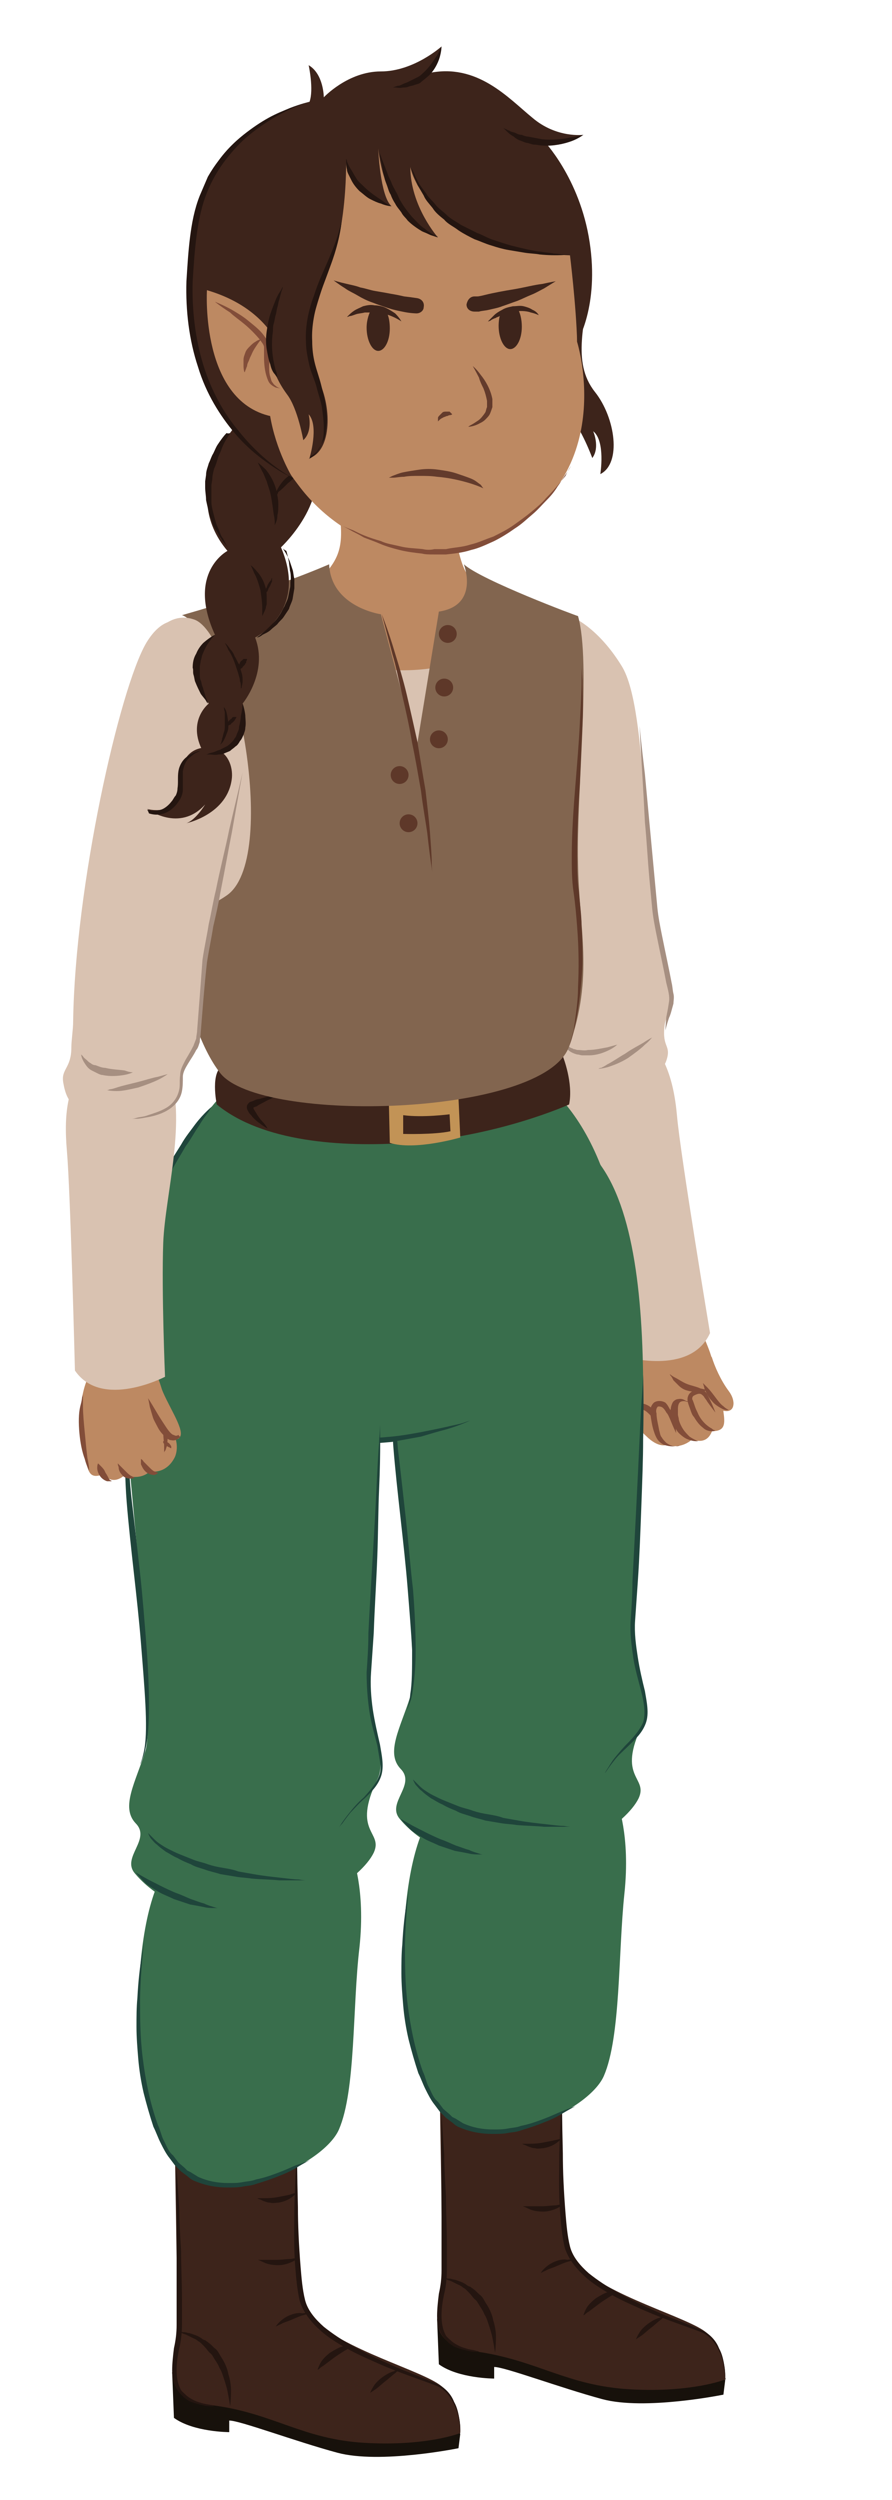<svg width="100px" height="280px" viewBox="0 0 100 280" version="1.1" xml:space="preserve" xmlns="http://www.w3.org/2000/svg" xmlns:xlink="http://www.w3.org/1999/xlink">
  <!-- Generator: Sketch 49.3 (51167) - http://www.bohemiancoding.com/sketch -->
  <defs/>
  <g>
    <title>elf-e</title>
    <desc>Created with Sketch.</desc>
    <g id="elf-e" stroke="none" stroke-width="1" fill="none" fill-rule="evenodd">
      <g id="Elf-Angry" transform="translate(7, 5)" fill-rule="nonzero">
        <g id="Group" transform="translate(49, 63)">
          <g transform="translate(14, 81)" id="Shape">
            <g>
              <path d="M1.7,8.6 C1.1,6.7 0.9,4.7 1,2.7 L8.8,0.5 C8.8,0.5 9.5,2.1 9.7,2.8 C10,3.7 10.7,5.6 11.7,6.9 C12.6,8.1 12.3,9.3 11.1,9 L11.1,9.1 C11.3,10.5 11.3,11.3 9.8,11.3 C9.8,11.3 9.4,12.9 7.6,12.2 C7.6,12.2 6.4,13.4 4.8,12.8 C4.8,12.8 3.9,13.3 2.4,11.8 C1.5,11 0.5,9.4 1.7,8.6 Z" fill="#BD8962"/>
              <path d="M9.3,6.7 C9.3,6.7 9,6.8 8.6,6.9 C8.1,6.9 7.5,6.9 6.9,6.7 C6.6,6.6 6.3,6.4 6.1,6.2 C5.9,6 5.7,5.8 5.5,5.6 C5.4,5.4 5.3,5.2 5.2,5.1 C5.1,5 5.1,4.9 5.1,4.9 C5.1,4.9 5.3,5.1 5.7,5.3 C6.1,5.5 6.5,5.8 7,6 C7.5,6.2 8.1,6.3 8.5,6.5 C9,6.6 9.3,6.7 9.3,6.7 Z" fill="#824D39"/>
            </g>
            <g transform="translate(1, 2)">
              <g transform="translate(0, 4)">
                <path d="M2.4,4 C2.2,2.8 2.5,2 2.9,2 C3.8,1.9 4.3,3.7 4.7,4.6 C5.1,5.5 5.6,5.3 5.6,5.3 C4.4,3.6 4.9,1.9 5.1,1.8 C5.8,1.5 6.1,1.8 6.3,2.1 C6.2,1.1 7,0.9 7.5,0.9 C8.4,1 9.5,4.1 9.5,4.1 C9.6,4.3 9.6,4.7 9.5,5 C9.3,5 9.1,5.1 8.9,5.1 C8.9,5.1 8.5,6.7 6.7,6 C6.7,6 5.5,7.2 3.9,6.6 C3.9,6.6 3,7.1 1.5,5.6 C0.7,4.8 -0.3,3.3 0.7,2.5 C0.8,2.5 1,2.4 1.1,2.4 C1.9,2.6 2.3,3.6 2.4,4 Z" fill="#BD8962"/>
                <path d="M9.2,5.2 C9.2,5.2 9.1,5.3 8.8,5.3 C8.5,5.3 8.1,5.2 7.8,4.9 C7.4,4.6 7.1,4.2 6.8,3.7 C6.6,3.5 6.5,3.2 6.4,2.9 C6.3,2.6 6.2,2.4 6.1,2 C6,1.5 6.2,1.1 6.5,0.9 C6.8,0.7 7.2,0.6 7.5,0.6 C7.7,0.6 7.9,0.7 8,0.8 C8.2,1 8.2,1 8.3,1.2 C8.4,1.4 8.5,1.6 8.6,1.8 C9,2.6 9.2,3.2 9.2,3.2 C9.2,3.2 8.8,2.7 8.3,2 C8.2,1.8 8,1.6 7.9,1.4 C7.7,1.2 7.6,1.1 7.4,1.1 C7.2,1.1 7,1.2 6.8,1.3 C6.6,1.4 6.6,1.6 6.6,1.7 C6.7,1.9 6.8,2.2 6.9,2.5 C7,2.8 7.1,3 7.2,3.2 C7.4,3.7 7.7,4.1 8,4.4 C8.3,4.7 8.6,4.9 8.8,5 C9,5.2 9.2,5.2 9.2,5.2 Z" fill="#824D39"/>
                <path d="M6.3,2.1 C6.3,2.1 6.2,2 6,2 C5.8,1.9 5.5,1.9 5.3,2 C5.1,2.1 5,2.4 5,2.8 C5,3 5,3.2 5,3.4 C5,3.6 5.1,3.8 5.1,4 C5.2,4.4 5.4,4.8 5.6,5.1 C5.8,5.4 6.1,5.7 6.3,5.9 C6.6,6.1 6.8,6.2 7,6.3 C7.2,6.4 7.3,6.4 7.3,6.4 C7.3,6.4 6.8,6.5 6.1,6.2 C5.8,6.1 5.4,5.8 5.1,5.5 C4.8,5.2 4.6,4.7 4.4,4.2 C4.3,4 4.3,3.8 4.2,3.5 C4.2,3.3 4.1,3 4.2,2.8 C4.2,2.6 4.3,2.3 4.4,2.1 C4.5,1.9 4.8,1.7 5,1.7 C5.5,1.6 5.7,1.8 5.9,1.9 C6.3,2 6.3,2.1 6.3,2.1 Z" fill="#824D39"/>
                <path d="M5.2,6.9 C5.2,6.9 5,7 4.7,7 C4.4,7 3.9,7 3.4,6.8 C3.2,6.7 2.9,6.5 2.7,6.2 C2.5,5.9 2.4,5.6 2.3,5.3 C2.1,4.7 2,4 1.9,3.3 C1.9,2.9 1.9,2.5 2.3,2.1 C2.7,1.8 3.3,1.9 3.6,2.1 C3.9,2.4 4,2.7 4.2,3 C4.3,3.3 4.4,3.6 4.5,3.8 C4.8,4.8 4.8,5.5 4.8,5.5 C4.8,5.5 4.5,4.9 4.1,3.9 C4,3.7 3.9,3.4 3.7,3.2 C3.6,3 3.4,2.7 3.2,2.6 C3,2.5 2.7,2.5 2.7,2.6 C2.6,2.7 2.5,3 2.6,3.3 C2.6,3.9 2.8,4.6 2.9,5.2 C3,5.5 3,5.8 3.2,6 C3.3,6.2 3.5,6.4 3.7,6.6 C4.1,6.9 4.5,7 4.8,7 C5,6.9 5.2,6.9 5.2,6.9 Z" fill="#824D39"/>
                <path d="M2.1,3.7 C2.1,3.7 2,3.6 1.8,3.4 C1.6,3.2 1.4,3 1.1,2.9 C1,2.8 0.9,2.8 0.8,2.8 C0.7,2.8 0.6,2.9 0.5,2.9 C0.3,3.1 0.2,3.2 0.2,3.2 C0.2,3.2 0.2,3.2 0.2,3.1 C0.2,3 0.2,2.9 0.3,2.7 C0.4,2.6 0.5,2.4 0.7,2.3 C0.9,2.2 1.2,2.2 1.4,2.3 C2.2,2.6 2.6,3.4 2.6,3.4 L2.1,3.7 Z" fill="#824D39"/>
              </g>
              <g transform="translate(6, 0)">
                <path d="M2.7,5.2 C-0.9,0.4 1.4,1.1 2.2,0.9 C2.4,0.8 2.6,0.9 2.8,1 C3.1,2 3.8,3.6 4.7,4.8 C5.6,6 5.3,7.2 4.1,6.9 C3.6,6.6 3.3,6 2.7,5.2 Z" fill="#BD8962"/>
                <path d="M4.7,6.9 C4.7,6.9 4.4,7 4,6.8 C3.6,6.6 3.1,6.3 2.8,5.9 C2.4,5.5 2.2,5 2,4.6 C1.9,4.2 1.8,3.9 1.8,3.9 C1.8,3.9 2,4.1 2.3,4.4 C2.6,4.7 2.9,5.1 3.2,5.5 C3.5,5.9 3.8,6.3 4.1,6.5 C4.4,6.8 4.7,6.9 4.7,6.9 Z" fill="#824D39"/>
              </g>
            </g>
          </g>
          <path d="M7,50 C5.8,55.9 10,63.9 11.1,69.1 C12.3,74.3 13.8,83.9 13.8,83.9 C13.8,83.9 21.4,86.2 23.6,81.3 C23.6,81.3 20.3,61.5 19.9,57 C19.5,52.5 18.3,49.7 15.9,47.6 C13.3,45.5 8.4,43.2 7,50 Z" id="Shape" fill="#D9C2B1"/>
          <g id="Shape">
            <path d="M13.7,6.6 C9.4,-0.4 2.8,-2 1.1,4.5 C-0.4,10.2 1.1,30.9 5.1,45.5 C5.3,46.3 5.5,47.6 5.8,48.4 C6.5,50.7 5.3,51 6,52.5 C7,54.6 8.2,55.4 12.5,54.8 C13.8,54.6 17.9,53.1 18.7,50.8 C19.3,49 18.2,49.4 18.5,46.9 C18.6,45.8 19.5,45 19.2,43.6 C15.8,30.3 16.8,11.6 13.7,6.6 Z" fill="#D9C2B1"/>
            <path d="M15.7,13.3 C15.7,13.3 15.9,15.4 16.3,18.7 C16.6,21.9 17,26.2 17.4,30.5 C17.5,31.6 17.6,32.6 17.7,33.7 C17.8,34.7 18,35.7 18.2,36.7 C18.6,38.7 19,40.5 19.3,42.1 C19.4,42.5 19.4,42.9 19.5,43.3 C19.6,43.7 19.5,44.1 19.5,44.4 C19.3,45.1 19.2,45.6 19,46 C18.7,46.9 18.6,47.4 18.6,47.4 C18.6,47.4 18.6,46.9 18.7,45.9 C18.8,45.4 18.9,44.9 19,44.2 C19.1,43.6 18.9,42.9 18.7,42.1 C18.4,40.5 18,38.7 17.6,36.7 C17.4,35.7 17.2,34.7 17.1,33.6 C17,32.5 16.9,31.5 16.8,30.4 C16.6,28.2 16.5,26.1 16.3,24.1 C16.2,22.1 16.1,20.2 16,18.6 C15.8,15.4 15.7,13.3 15.7,13.3 Z" fill="#A68F81"/>
            <path d="M17.1,48.2 C17.1,48.2 16.8,48.6 16.3,49 C15.8,49.5 15.1,50 14.4,50.5 C13.6,51 12.8,51.3 12.2,51.5 C11.5,51.7 11.1,51.7 11.1,51.7 C11.1,51.7 11.2,51.6 11.4,51.6 C11.6,51.5 11.8,51.4 12.1,51.2 C12.7,50.9 13.4,50.4 14.1,50 C14.8,49.5 15.6,49.1 16.1,48.8 C16.7,48.4 17.1,48.2 17.1,48.2 Z" fill="#A68F81"/>
            <path d="M13.2,49 C13.2,49 12.9,49.3 12.3,49.6 C11.7,49.9 10.9,50.2 10,50.2 C9.8,50.2 9.6,50.2 9.3,50.2 C9.1,50.2 8.9,50.1 8.7,50.1 C8.3,50 7.9,49.8 7.7,49.6 C7.2,49.2 7.1,48.7 7.1,48.7 C7.1,48.7 7.2,48.8 7.3,48.9 C7.4,49 7.7,49.1 7.9,49.3 C8,49.4 8.2,49.4 8.3,49.5 C8.5,49.5 8.6,49.6 8.8,49.6 C9.2,49.6 9.5,49.7 9.9,49.6 C10.7,49.6 11.5,49.4 12.1,49.3 C12.8,49.1 13.2,49 13.2,49 Z" fill="#A68F81"/>
          </g>
        </g>
        <g id="Group" transform="translate(36, 121)">
          <g transform="translate(2, 72)" id="Shape">
            <g transform="translate(4, 36)">
              <path d="M32.3,32.6 L32.1,34.2 C32.1,34.2 23.3,36 18.5,34.7 C13.7,33.4 7.6,31.1 6.4,31.1 L6.4,32.4 C6.4,32.4 2.4,32.4 0.2,30.8 L-1.42108547e-14,25.7 C0.1,25.7 27.9,23.3 32.3,32.6 Z" fill="#17110B"/>
              <path d="M14.1,0.5 C14.1,0.5 9.5,5.2 0.3,0.3 C0.3,0.3 0.6,17.9 0.6,21.1 C0.6,24.3 -2.2,28.5 4.6,29.4 C11.3,30.4 14.6,33.2 21.6,33.6 C28.6,34 32.3,32.5 32.3,32.5 C32.3,32.5 32.6,28.7 29.7,26.9 C26.8,25.1 17.7,22.6 15.2,19 C12.9,15.6 14.1,0.5 14.1,0.5 Z" fill="#3D241B"/>
              <path d="M32.3,32.6 C32.3,32.6 32.3,31.9 32.1,30.8 C32,30.2 31.8,29.6 31.4,28.9 C31,28.2 30.4,27.5 29.6,27.2 C27.8,26.5 25.6,25.8 23.3,24.8 C22.2,24.3 21,23.8 19.9,23.2 C18.8,22.6 17.6,21.9 16.6,21 C15.6,20.1 14.7,19 14.3,17.7 C14,16.4 13.9,15.1 13.8,13.9 C13.6,11.4 13.7,9.1 13.7,7.2 C13.8,3.3 14,0.7 14,0.7 C14,0.7 14,3.3 14.1,7.2 C14.1,9.2 14.2,11.4 14.4,13.9 C14.5,15.1 14.6,16.4 14.9,17.6 C15.2,18.8 16.1,19.8 17,20.6 C19,22.2 21.3,23.4 23.5,24.4 C24.6,24.9 25.7,25.4 26.8,25.8 C27.8,26.2 28.8,26.6 29.7,27 C30.6,27.4 31.3,28.2 31.6,29 C32,29.7 32.1,30.4 32.2,31 C32.3,31.6 32.3,32 32.3,32.3 C32.4,32.4 32.3,32.6 32.3,32.6 Z" fill="#241510"/>
              <path d="M13,1.2 C13,1.2 12.9,1.3 12.6,1.5 C12.3,1.7 11.9,1.9 11.4,2.1 C10.9,2.3 10.2,2.5 9.5,2.6 C8.8,2.7 8,2.7 7.2,2.7 C6.8,2.7 6.4,2.6 6.1,2.6 C5.7,2.5 5.4,2.5 5,2.4 C4.3,2.2 3.7,2 3.1,1.8 C2.6,1.6 2.2,1.3 1.9,1.2 C1.6,1 1.4,1 1.4,1 C1.4,1 1.6,1 1.9,1.1 C2.2,1.2 2.7,1.3 3.2,1.5 C3.5,1.6 3.8,1.6 4.1,1.7 C4.4,1.8 4.7,1.8 5.1,1.9 C5.4,2 5.8,2 6.2,2.1 C6.6,2.2 6.9,2.2 7.3,2.2 C8,2.3 8.8,2.2 9.5,2.2 C10.2,2.1 10.8,2 11.4,1.9 C11.9,1.8 12.4,1.6 12.7,1.5 C12.8,1.3 13,1.2 13,1.2 Z" fill="#241510"/>
              <path d="M0.5,2.7 C0.5,2.7 0.6,4.6 0.8,7.3 C0.8,8.7 0.9,10.3 1,12 C1,13.7 1.1,15.6 1.1,17.4 C1.1,18.3 1.1,19.3 1.1,20.2 C1.1,21.1 1,22.1 0.8,22.9 C0.6,23.8 0.5,24.6 0.5,25.3 C0.5,26.1 0.6,26.8 0.9,27.4 C1,27.7 1.3,27.9 1.5,28.1 C1.7,28.3 2,28.5 2.2,28.6 C2.7,28.9 3.2,29 3.5,29.1 C3.9,29.2 4.2,29.2 4.4,29.3 C4.6,29.3 4.7,29.4 4.7,29.4 C4.7,29.4 4.6,29.4 4.4,29.4 C4.2,29.4 3.9,29.4 3.5,29.3 C3.1,29.2 2.6,29.1 2.1,28.9 C1.8,28.8 1.6,28.6 1.3,28.4 C1.1,28.2 0.8,27.9 0.6,27.6 C0.2,27 7.10542736e-15,26.2 7.10542736e-15,25.4 C7.10542736e-15,24.6 0.1,23.7 0.2,22.9 C0.4,22 0.5,21.2 0.5,20.3 C0.5,19.4 0.5,18.5 0.5,17.5 C0.5,15.6 0.5,13.8 0.5,12.1 C0.5,10.4 0.5,8.7 0.5,7.4 C0.5,4.6 0.5,2.7 0.5,2.7 Z" fill="#241510"/>
              <path d="M25.6,25.4 C25.6,25.4 25.4,25.5 25.1,25.8 C24.8,26 24.4,26.4 24,26.7 C23.6,27 23.2,27.4 22.9,27.6 C22.6,27.8 22.3,28 22.3,28 C22.3,28 22.4,27.7 22.6,27.4 C22.8,27 23.2,26.6 23.6,26.3 C24,26 24.5,25.7 24.9,25.6 C25.3,25.4 25.6,25.4 25.6,25.4 Z" fill="#241510"/>
              <path d="M20,22.8 C20,22.8 19.8,23 19.4,23.2 C19.1,23.4 18.6,23.7 18.2,24 C17.8,24.3 17.4,24.6 17,24.9 C16.8,25 16.7,25.1 16.6,25.2 C16.5,25.3 16.4,25.3 16.4,25.3 C16.4,25.3 16.5,25 16.7,24.6 C16.9,24.2 17.3,23.8 17.8,23.4 C18.3,23.1 18.8,22.8 19.2,22.7 C19.7,22.8 20,22.8 20,22.8 Z" fill="#241510"/>
              <path d="M15.3,19.1 C15.3,19.1 15.1,19.2 14.7,19.3 C14.3,19.4 13.9,19.6 13.4,19.8 C13,20 12.5,20.1 12.2,20.3 C12,20.4 11.9,20.4 11.8,20.5 C11.7,20.5 11.6,20.6 11.6,20.6 C11.6,20.6 11.7,20.4 12,20.1 C12.3,19.8 12.7,19.5 13.2,19.3 C13.7,19.1 14.2,19 14.6,19.1 C15.1,19 15.3,19.1 15.3,19.1 Z" fill="#241510"/>
              <path d="M14.1,12.9 C14.1,12.9 13.9,13.1 13.5,13.3 C13.1,13.5 12.5,13.7 11.9,13.7 C11.3,13.7 10.7,13.6 10.3,13.4 C9.9,13.2 9.6,13.1 9.6,13.1 C9.6,13.1 9.7,13.1 9.8,13.1 C9.9,13.1 10.1,13.1 10.3,13.1 C10.7,13.1 11.3,13.1 11.8,13.1 C12.3,13.1 12.9,13 13.3,13 C13.8,12.9 14.1,12.9 14.1,12.9 Z" fill="#241510"/>
              <path d="M14,5.5 C14,5.5 13.8,5.7 13.4,6 C13,6.3 12.5,6.5 11.9,6.6 C11.6,6.6 11.3,6.7 11,6.6 C10.7,6.6 10.5,6.5 10.2,6.4 C10,6.3 9.8,6.2 9.7,6.2 C9.6,6.1 9.5,6.1 9.5,6.1 C9.5,6.1 9.8,6.1 10.2,6.1 C10.6,6.1 11.1,6.1 11.7,6 C12.2,5.9 12.8,5.8 13.2,5.7 C13.7,5.6 14,5.5 14,5.5 Z" fill="#241510"/>
              <path d="M6.5,29.5 C6.5,29.5 6.4,28.8 6.2,27.8 C6.1,27.3 5.9,26.7 5.7,26.1 C5.6,25.8 5.5,25.5 5.3,25.2 C5.2,24.9 5,24.6 4.8,24.3 C4.6,24 4.5,23.7 4.2,23.5 C4,23.3 3.8,23 3.6,22.8 C3.5,22.7 3.4,22.6 3.3,22.5 C3.2,22.4 3.1,22.3 2.9,22.2 C2.7,22 2.4,21.9 2.2,21.8 C2,21.7 1.8,21.6 1.6,21.5 C1.4,21.4 1.2,21.4 1.1,21.3 C0.8,21.2 0.7,21.1 0.7,21.1 C0.7,21.1 0.9,21.1 1.2,21.2 C1.4,21.2 1.5,21.2 1.8,21.3 C2,21.3 2.2,21.4 2.5,21.5 C2.8,21.6 3,21.7 3.3,21.9 C3.4,22 3.6,22.1 3.7,22.1 C3.8,22.2 4,22.3 4.1,22.4 C4.4,22.6 4.6,22.9 4.9,23.1 C5.2,23.4 5.3,23.7 5.5,24 C5.9,24.6 6.2,25.3 6.3,25.9 C6.5,26.5 6.6,27.2 6.6,27.7 C6.6,28.8 6.5,29.5 6.5,29.5 Z" fill="#241510"/>
            </g>
            <g>
              <path d="M24.2,3.9 C24.2,3.9 25.7,7.5 25,14.1 C24.3,20.7 24.6,30.1 22.7,34.5 C20.8,38.9 6.9,45.2 2.7,35.4 C-1.5,25.6 -1.33226763e-15,5.7 5,3.9 C10,2.1 22.3,-2.7 24.2,3.9 Z" fill="#396E4C"/>
              <path d="M19.5,37.9 C19.5,37.9 18.9,38.2 17.9,38.8 C17.4,39.1 16.8,39.4 16,39.7 C15.3,40 14.4,40.3 13.4,40.6 C12.9,40.8 12.4,40.8 11.9,40.9 C11.4,41 10.8,41 10.2,41 C9,41 7.8,40.8 6.6,40.3 C6.3,40.2 6,40 5.8,39.8 L5.4,39.5 L5,39.2 L4.3,38.5 L3.7,37.7 C3.3,37.2 3,36.6 2.7,36 C2.4,35.4 2.2,34.8 1.9,34.2 C1.5,33 1.1,31.6 0.8,30.4 C0.5,29.1 0.3,27.8 0.2,26.6 C0.1,25.4 0,24.2 0,23 C0,21.9 0,20.8 0.1,19.8 C0.2,17.8 0.4,16.2 0.6,15 C0.8,13.9 0.9,13.2 0.9,13.2 C0.9,13.2 0.5,15.8 0.4,19.8 C0.4,21.8 0.4,24.1 0.7,26.5 C1,28.9 1.5,31.5 2.4,34 C2.7,34.6 2.8,35.3 3.1,35.8 C3.4,36.4 3.6,37 4.1,37.4 L4.7,38.2 L5.4,38.8 L5.7,39.1 L6.1,39.3 C6.4,39.5 6.6,39.6 6.9,39.8 C8,40.3 9.1,40.5 10.3,40.5 C10.9,40.5 11.4,40.5 11.9,40.4 C12.4,40.3 12.9,40.3 13.4,40.1 C14.4,39.9 15.2,39.6 16,39.3 C16.8,39 17.4,38.7 17.9,38.5 C18.9,38.1 19.5,37.9 19.5,37.9 Z" fill="#1F453B"/>
            </g>
          </g>
          <g id="Shape">
            <path d="M28,54.5 C29.1,36.2 31.9,5.8 20.3,1.2 C8.7,-3.4 0.2,10.2 0.9,28.6 C1.3,38.1 4.1,60.5 3,64 C1.9,67.5 0.2,70.3 1.9,72.1 C3.7,73.9 0.3,75.9 1.8,77.7 C3.3,79.5 7.5,83.3 16.2,82.6 C20.9,82.2 27.2,78.3 28.6,75.4 C29.7,73 26.1,73.2 29,67.2 C30.3,64.8 27.6,61 28,54.5 Z" fill="#396E4C"/>
            <path d="M1.9,77.7 C1.9,77.7 2.4,78 3.3,78.5 C4.1,78.9 5.2,79.5 6.4,80 C7,80.2 7.6,80.5 8.1,80.7 C8.7,80.9 9.2,81.1 9.6,81.2 C10,81.4 10.4,81.5 10.7,81.6 C11,81.7 11.1,81.7 11.1,81.7 C11.1,81.7 10.9,81.7 10.7,81.7 C10.4,81.7 10,81.7 9.6,81.6 C9.1,81.5 8.6,81.4 8,81.3 C7.4,81.1 6.8,80.9 6.2,80.7 C5.6,80.4 5,80.2 4.5,79.9 C4,79.6 3.5,79.3 3.1,79 C2.3,78.2 1.9,77.7 1.9,77.7 Z" fill="#1F453B"/>
            <path d="M3.3,73.3 C3.3,73.3 3.5,73.5 3.9,73.9 C4.1,74.1 4.3,74.3 4.6,74.5 C4.9,74.7 5.2,74.9 5.6,75.1 C6,75.3 6.4,75.5 6.9,75.7 C7.4,75.9 7.9,76.1 8.4,76.3 C8.9,76.5 9.5,76.6 10,76.8 C10.6,77 11.1,77.1 11.7,77.2 C12.3,77.3 12.9,77.4 13.4,77.6 C14,77.7 14.5,77.8 15.1,77.9 C16.2,78.1 17.2,78.2 18.1,78.3 C19,78.4 19.7,78.5 20.2,78.5 C20.7,78.6 21,78.6 21,78.6 C21,78.6 20.7,78.6 20.2,78.6 C19.7,78.6 18.9,78.6 18,78.6 C17.1,78.5 16,78.5 14.9,78.4 C14.3,78.3 13.8,78.3 13.2,78.2 C12.6,78.1 12,78 11.4,77.9 C10.8,77.7 10.2,77.6 9.7,77.4 C9.1,77.2 8.6,77.1 8.1,76.8 C7.6,76.6 7.1,76.4 6.6,76.1 C6.1,75.9 5.7,75.6 5.3,75.4 C4.9,75.1 4.6,74.9 4.3,74.6 C4,74.4 3.8,74.1 3.6,73.9 C3.4,73.6 3.3,73.3 3.3,73.3 Z" fill="#1F453B"/>
            <path d="M1.6,22.6 C1.6,22.6 1.3,25.3 1.3,29.3 C1.3,31.3 1.4,33.7 1.6,36.2 C1.9,38.7 2.2,41.4 2.5,44.1 C2.8,46.8 3,49.5 3.3,52 C3.5,54.5 3.6,56.9 3.6,58.9 C3.6,60.9 3.4,62.6 3.2,63.8 C3.1,64.4 2.9,64.8 2.8,65.1 C2.7,65.4 2.6,65.5 2.6,65.5 C2.6,65.5 2.9,64.9 3,63.7 C3.2,62.5 3.2,60.9 3.2,58.8 C3.1,56.8 2.9,54.4 2.7,51.9 C2.5,49.4 2.2,46.7 1.9,44 C1.6,41.3 1.3,38.6 1.1,36.1 C0.9,33.6 0.9,31.2 1,29.2 C1.1,27.2 1.3,25.5 1.4,24.3 C1.4,23.3 1.6,22.6 1.6,22.6 Z" fill="#1F453B"/>
            <path d="M24.8,72.6 C24.8,72.6 24.9,72.4 25.1,72.1 C25.3,71.8 25.5,71.4 25.9,70.9 C26.3,70.4 26.8,69.8 27.4,69.2 C28,68.6 28.7,67.8 29.1,66.9 C29.4,65.9 29.2,64.7 28.9,63.5 C28.6,62.3 28.2,61 28,59.7 C27.8,58.3 27.6,56.9 27.7,55.5 C27.8,54.1 27.9,52.6 27.9,51.2 C28.2,45.4 28.5,39.6 28.7,35.2 C28.8,33 28.9,31.2 29,29.9 C29.1,28.6 29.1,27.9 29.1,27.9 C29.1,27.9 29.2,30.8 29.1,35.2 C29.1,37.4 29,39.9 28.9,42.7 C28.8,45.4 28.7,48.3 28.5,51.2 C28.4,52.6 28.3,54.1 28.2,55.5 C28.1,56.9 28.3,58.3 28.5,59.6 C28.7,60.9 29,62.2 29.3,63.4 C29.5,64.6 29.8,65.9 29.4,67 C29,68.1 28.2,68.8 27.6,69.4 C27,70 26.4,70.5 26,71 C25.6,71.5 25.3,71.9 25.1,72.2 C24.9,72.5 24.8,72.6 24.8,72.6 Z" fill="#1F453B"/>
          </g>
        </g>
        <g id="Group" transform="translate(7, 112)">
          <g id="Shape">
            <path d="M10.7,5.8 C10.7,5.8 -4.7,22.9 2,36.7 C8.7,50.5 56,44.2 56,29 C56,13.8 49.6,2.9 40.9,1.4 C32.2,-0.1 14.6,1.4 10.7,5.8 Z" fill="#396E4C"/>
            <path d="M9.8,6.9 C9.8,6.9 9.6,7.1 9.4,7.5 C9.1,7.9 8.7,8.4 8.3,9.1 C7.8,9.8 7.4,10.6 6.8,11.4 C6.3,12.3 5.7,13.2 5.2,14.2 C4.7,15.1 4.2,16.1 3.8,17 C3.4,17.9 2.9,18.8 2.6,19.5 C2.3,20.2 2,20.9 1.8,21.3 C1.6,21.7 1.5,22 1.5,22 C1.5,22 1.6,21.7 1.7,21.3 C1.8,20.8 2,20.2 2.3,19.4 C2.6,18.6 2.9,17.7 3.3,16.8 C3.7,15.9 4.2,14.9 4.7,13.9 C5.2,12.9 5.8,12 6.3,11.2 C6.8,10.3 7.4,9.6 7.9,8.9 C8.9,7.6 9.8,6.9 9.8,6.9 Z" fill="#1F453B"/>
          </g>
          <path d="M38.7,42.1 C38.7,42.1 37.7,42.6 36,43.1 C35.2,43.3 34.2,43.6 33.2,43.9 C32.1,44.1 31,44.3 29.9,44.5 C28.8,44.6 27.6,44.7 26.5,44.6 C26,44.6 25.4,44.5 24.9,44.5 C24.4,44.4 23.9,44.3 23.5,44.3 C23.1,44.2 22.7,44.1 22.4,44 C22.1,43.9 21.8,43.8 21.6,43.7 C21.1,43.5 20.9,43.4 20.9,43.4 C20.9,43.4 21.2,43.5 21.7,43.6 C21.9,43.7 22.2,43.8 22.6,43.8 C22.9,43.9 23.3,43.9 23.7,44 C24.1,44 24.6,44.1 25.1,44.1 C25.6,44.1 26.1,44.1 26.6,44.1 C27.7,44.1 28.8,44 29.9,43.9 C31,43.8 32.1,43.6 33.2,43.4 C34.2,43.2 35.2,43 36.1,42.8 C36.9,42.6 37.6,42.5 38.1,42.3 C38.4,42.2 38.7,42.1 38.7,42.1 Z" id="Shape" fill="#1F453B"/>
        </g>
        <g id="Group" transform="translate(17, 111)">
          <path d="M39.1,2.3 C39.1,2.3 40.3,5.3 39.8,7.7 C39.8,7.7 31.9,11.3 21.6,12 C14.3,12.5 5.4,11.9 0.3,7.7 C0.3,7.7 -0.5,3.9 1.1,3.3 C2.7,2.7 21,-2.3 39.1,2.3 Z" id="Shape" fill="#3D241B"/>
          <path d="M19.6,7.7 L19.7,12 C22.5,12.9 27.6,11.4 27.6,11.4 L27.4,7 C24.9,7.5 19.6,7.7 19.6,7.7 Z M21.2,8.9 C23.4,9.2 26.4,8.8 26.4,8.8 L26.5,10.7 C24.7,11.1 21.2,11 21.2,11 L21.2,8.9 Z" id="Shape" fill="#C29356"/>
          <path d="M6,10.4 C6,10.4 5.6,10.2 5.1,9.8 C4.8,9.6 4.6,9.4 4.3,9.1 C4.2,8.9 4,8.8 3.9,8.6 C3.8,8.4 3.6,8.2 3.7,7.8 C3.8,7.6 4,7.4 4.1,7.4 L4.4,7.3 C4.6,7.2 4.8,7.1 5,7.1 C5.4,7 5.7,6.9 6.1,6.8 C6.7,6.7 7.2,6.6 7.2,6.6 C7.2,6.6 6.8,6.8 6.3,7.1 C6,7.2 5.7,7.4 5.3,7.6 C5.1,7.7 4.9,7.8 4.8,7.9 L4.5,8 C4.4,8.1 4.4,8 4.4,8 C4.4,8 4.4,8.2 4.5,8.3 C4.6,8.5 4.7,8.6 4.8,8.8 C5,9.1 5.2,9.4 5.4,9.6 C5.8,10 6,10.4 6,10.4 Z" id="Shape" fill="#241510"/>
        </g>
        <g id="Group" transform="translate(7, 47)">
          <g>
            <g id="Shape">
              <path d="M12,18 C15.2,16.5 21.2,13.7 22.5,12.2 C24.3,10.1 24.7,8.5 23.7,3.4 C22.9,-0.7 35.6,-0.1 36.4,4.3 C36.8,6.6 37.5,12.2 38.9,12.8 C40.3,13.3 49.7,17.6 49.7,17.6 C49.7,17.6 46.9,31.1 31.7,30 C24.8,29.5 19.8,27.6 16.2,24.8 C12.6,22 12,18 12,18" fill="#BD8962"/>
              <path d="M37.9,22 C37.9,22 32.3,24.2 25.4,22.3 L33.6,43.6 L37.9,22 Z" fill="#D9C2B1"/>
              <path d="M38,11.2 C38,11.2 39.8,15.8 35.2,16.5 L32.7,31.8 L28.7,16.8 C28.7,16.8 23.1,16 22.9,11.2 C22.9,11.2 16.6,14 6.4,16.9 C6.4,16.9 10.8,17.8 11.6,34.9 C12,43.6 10.3,50.7 4.7,48 C4.7,48 6.2,62.5 10.7,68.2 C15.2,73.9 47,73.1 49.8,65.2 C52.6,57.3 50.9,52.2 50.8,44.6 C50.6,37 52.3,22.2 50.8,17 C50.7,17 40,13 38,11.2 Z" fill="#82654F"/>
              <path d="M11.4,48.3 C17.3,44.3 12.5,19.1 7.8,17.4 C3.1,15.7 -2.55351296e-15,24.1 0.8,29.5 C1.6,34.9 1.6,55.1 11.4,48.3 Z" fill="#D9C2B1"/>
            </g>
            <path d="M28.8,16.8 C28.8,16.8 29.5,18.5 30.3,21.2 C30.7,22.5 31.2,24.1 31.6,25.8 C32,27.5 32.4,29.3 32.8,31.1 C33.1,32.9 33.4,34.8 33.7,36.5 C33.9,38.2 34.1,39.9 34.2,41.2 C34.3,42.6 34.4,43.8 34.4,44.6 C34.4,45.4 34.5,45.9 34.5,45.9 C34.5,45.9 34.2,44.1 33.9,41.3 C33.7,39.9 33.4,38.3 33.2,36.6 C32.9,34.9 32.6,33.1 32.2,31.2 C31.9,29.4 31.5,27.6 31.1,25.9 C30.7,24.2 30.4,22.6 30,21.3 C29.3,18.6 28.8,16.8 28.8,16.8 Z" id="Shape" fill="#5E3829"/>
            <circle id="Oval" fill="#5E3829" transform="translate(36.202, 19.003) rotate(-2.864) translate(-36.202, -19.003) " cx="36.202" cy="19.003" r="1"/>
            <circle id="Oval" fill="#5E3829" transform="translate(35.802, 25.004) rotate(-2.864) translate(-35.802, -25.004) " cx="35.802" cy="25.004" r="1"/>
            <circle id="Oval" fill="#5E3829" transform="translate(30.802, 34.804) rotate(-2.864) translate(-30.802, -34.804) " cx="30.802" cy="34.804" r="1"/>
            <circle id="Oval" fill="#5E3829" transform="translate(31.802, 40.204) rotate(-2.864) translate(-31.802, -40.204) " cx="31.802" cy="40.204" r="1"/>
            <circle id="Oval" fill="#5E3829" transform="translate(35.202, 30.804) rotate(-2.864) translate(-35.202, -30.804) " cx="35.202" cy="30.804" r="1"/>
          </g>
          <path d="M49.8,65.2 C49.8,65.2 50,64.6 50.3,63.4 C50.4,62.8 50.5,62.1 50.6,61.3 C50.7,60.5 50.8,59.6 50.8,58.6 C50.9,56.6 50.9,54.3 50.7,51.8 C50.6,50.5 50.5,49.3 50.3,47.9 C50.1,46.6 50.1,45.2 50.1,43.9 C50.1,41.2 50.3,38.5 50.5,36 C50.7,33.5 50.9,31.2 51,29.1 C51.1,27.1 51.2,25.4 51.2,24.2 C51.2,23 51.2,22.4 51.2,22.4 C51.2,22.4 51.2,23.1 51.3,24.2 C51.3,25.4 51.4,27.1 51.3,29.1 C51.2,31.1 51.1,33.5 51,36 C50.8,38.5 50.7,41.2 50.7,43.9 C50.7,45.2 50.7,46.6 50.9,47.9 C51,49.2 51.2,50.5 51.2,51.8 C51.3,53.1 51.3,54.3 51.3,55.4 C51.3,56.6 51.2,57.7 51.1,58.7 C50.9,60.7 50.6,62.4 50.3,63.5 C50.1,64.5 49.8,65.2 49.8,65.2 Z" id="Shape" fill="#5E3829"/>
        </g>
        <g id="Group" transform="translate(6, 126)">
          <g transform="translate(2, 73)" id="Shape">
            <g transform="translate(4, 36)">
              <path d="M32.6,32.6 L32.4,34.2 C32.4,34.2 23.6,36 18.8,34.7 C14,33.4 7.9,31.1 6.7,31.1 L6.7,32.4 C6.7,32.4 2.7,32.4 0.5,30.8 L0.3,25.7 C0.4,25.7 28.1,23.3 32.6,32.6 Z" fill="#17110B"/>
              <path d="M14.4,0.5 C14.4,0.5 9.8,5.2 0.6,0.3 C0.6,0.3 0.9,17.9 0.9,21.1 C0.9,24.3 -1.9,28.5 4.9,29.4 C11.7,30.3 14.9,33.2 21.9,33.6 C28.9,34 32.6,32.5 32.6,32.5 C32.6,32.5 32.9,28.7 30,26.9 C27.1,25.1 18,22.6 15.5,19 C13,15.4 14.4,0.5 14.4,0.5 Z" fill="#3D241B"/>
              <path d="M32.6,32.6 C32.6,32.6 32.6,31.9 32.4,30.8 C32.3,30.2 32.1,29.6 31.7,28.9 C31.3,28.2 30.7,27.5 29.9,27.2 C28.1,26.5 25.9,25.8 23.6,24.8 C22.5,24.3 21.3,23.8 20.2,23.2 C19.1,22.6 17.9,21.9 16.9,21 C15.9,20.1 15,19 14.6,17.7 C14.3,16.4 14.2,15.1 14.1,13.9 C13.9,11.4 14,9.1 14,7.2 C14.1,3.3 14.3,0.7 14.3,0.7 C14.3,0.7 14.3,3.3 14.4,7.2 C14.4,9.2 14.5,11.4 14.7,13.9 C14.8,15.1 14.9,16.4 15.2,17.6 C15.5,18.8 16.4,19.8 17.3,20.6 C19.3,22.2 21.6,23.4 23.8,24.4 C24.9,24.9 26,25.4 27.1,25.8 C28.1,26.2 29.1,26.6 30,27 C30.9,27.4 31.6,28.2 31.9,29 C32.3,29.7 32.4,30.4 32.5,31 C32.6,31.6 32.6,32 32.6,32.3 C32.6,32.4 32.6,32.6 32.6,32.6 Z" fill="#241510"/>
              <path d="M13.3,1.3 C13.3,1.3 13.2,1.4 12.9,1.6 C12.6,1.8 12.2,2 11.7,2.2 C11.2,2.4 10.5,2.6 9.8,2.7 C9.1,2.8 8.3,2.8 7.5,2.8 C7.1,2.8 6.7,2.7 6.4,2.7 C6,2.6 5.7,2.6 5.3,2.5 C4.6,2.3 4,2.1 3.4,1.9 C2.9,1.7 2.5,1.4 2.2,1.3 C1.9,1.1 1.7,1.1 1.7,1.1 C1.7,1.1 1.9,1.1 2.2,1.2 C2.5,1.3 3,1.4 3.5,1.6 C3.8,1.7 4.1,1.7 4.4,1.8 C4.7,1.9 5,1.9 5.4,2 C5.7,2.1 6.1,2.1 6.5,2.2 C6.9,2.3 7.2,2.3 7.6,2.3 C8.3,2.4 9.1,2.3 9.8,2.3 C10.5,2.2 11.1,2.1 11.7,2 C12.2,1.9 12.7,1.7 13,1.6 C13.1,1.3 13.3,1.3 13.3,1.3 Z" fill="#241510"/>
              <path d="M0.8,2.8 C0.8,2.8 0.9,4.6 1.1,7.4 C1.1,8.8 1.2,10.4 1.3,12.1 C1.3,13.8 1.4,15.7 1.4,17.5 C1.4,18.4 1.4,19.4 1.4,20.3 C1.4,21.2 1.3,22.2 1.1,23 C0.9,23.9 0.8,24.7 0.8,25.4 C0.8,26.2 0.9,26.9 1.2,27.5 C1.3,27.8 1.6,28 1.8,28.2 C2,28.4 2.3,28.6 2.5,28.7 C3,29 3.5,29.1 3.8,29.2 C4.2,29.3 4.5,29.3 4.7,29.4 C4.9,29.4 5,29.5 5,29.5 C5,29.5 4.9,29.5 4.7,29.5 C4.5,29.5 4.2,29.5 3.8,29.4 C3.4,29.3 2.9,29.2 2.4,29 C2.1,28.9 1.9,28.7 1.6,28.5 C1.4,28.3 1.1,28 0.9,27.7 C0.5,27.1 0.3,26.3 0.3,25.5 C0.3,24.7 0.4,23.8 0.5,23 C0.7,22.1 0.8,21.3 0.8,20.4 C0.8,19.5 0.8,18.6 0.8,17.6 C0.8,15.7 0.8,13.9 0.8,12.2 C0.8,10.5 0.8,8.8 0.8,7.5 C0.7,4.6 0.8,2.8 0.8,2.8 Z" fill="#241510"/>
              <path d="M25.8,25.4 C25.8,25.4 25.6,25.5 25.3,25.8 C25,26 24.6,26.4 24.2,26.7 C23.8,27 23.4,27.4 23.1,27.6 C22.8,27.8 22.5,28 22.5,28 C22.5,28 22.6,27.7 22.8,27.4 C23,27 23.4,26.6 23.8,26.3 C24.2,26 24.7,25.7 25.1,25.6 C25.6,25.4 25.8,25.4 25.8,25.4 Z" fill="#241510"/>
              <path d="M20.2,22.9 C20.2,22.9 20,23.1 19.6,23.3 C19.3,23.5 18.8,23.8 18.4,24.1 C18,24.4 17.6,24.7 17.2,25 C17,25.1 16.9,25.2 16.8,25.3 C16.7,25.4 16.6,25.4 16.6,25.4 C16.6,25.4 16.7,25.1 16.9,24.7 C17.1,24.3 17.5,23.9 18,23.5 C18.5,23.2 19,22.9 19.4,22.8 C19.9,22.8 20.2,22.9 20.2,22.9 Z" fill="#241510"/>
              <path d="M15.6,19.1 C15.6,19.1 15.4,19.2 15,19.3 C14.6,19.4 14.2,19.6 13.7,19.8 C13.3,20 12.8,20.1 12.5,20.3 C12.3,20.4 12.2,20.4 12.1,20.5 C12,20.5 11.9,20.6 11.9,20.6 C11.9,20.6 12,20.4 12.3,20.1 C12.6,19.8 13,19.5 13.5,19.3 C14,19.1 14.5,19 14.9,19.1 C15.3,19 15.6,19.1 15.6,19.1 Z" fill="#241510"/>
              <path d="M14.4,12.9 C14.4,12.9 14.2,13.1 13.8,13.3 C13.4,13.5 12.8,13.7 12.2,13.7 C11.6,13.7 11,13.6 10.6,13.4 C10.2,13.2 9.9,13.1 9.9,13.1 C9.9,13.1 10,13.1 10.1,13.1 C10.2,13.1 10.4,13.1 10.6,13.1 C11,13.1 11.6,13.1 12.1,13.1 C12.6,13.1 13.2,13 13.6,13 C14.1,12.9 14.4,12.9 14.4,12.9 Z" fill="#241510"/>
              <path d="M14.3,5.6 C14.3,5.6 14.1,5.8 13.7,6.1 C13.3,6.4 12.8,6.6 12.2,6.7 C11.9,6.7 11.6,6.8 11.3,6.7 C11,6.7 10.8,6.6 10.5,6.5 C10.3,6.4 10.1,6.3 10,6.3 C9.9,6.2 9.8,6.2 9.8,6.2 C9.8,6.2 10.1,6.2 10.5,6.2 C10.9,6.2 11.4,6.2 12,6.1 C12.5,6 13.1,5.9 13.5,5.8 C14,5.6 14.3,5.6 14.3,5.6 Z" fill="#241510"/>
              <path d="M6.8,29.5 C6.8,29.5 6.7,28.8 6.5,27.8 C6.4,27.3 6.2,26.7 6,26.1 C5.9,25.8 5.8,25.5 5.6,25.2 C5.5,24.9 5.3,24.6 5.1,24.3 C4.9,24 4.8,23.7 4.5,23.5 C4.3,23.3 4.1,23 3.9,22.8 C3.8,22.7 3.7,22.6 3.6,22.5 C3.5,22.4 3.4,22.3 3.2,22.2 C3,22 2.7,21.9 2.5,21.8 C2.3,21.7 2.1,21.6 1.9,21.5 C1.7,21.4 1.5,21.4 1.4,21.3 C1.1,21.2 1,21.1 1,21.1 C1,21.1 1.2,21.1 1.5,21.2 C1.7,21.2 1.8,21.2 2.1,21.3 C2.3,21.3 2.5,21.4 2.8,21.5 C3.1,21.6 3.3,21.7 3.6,21.9 C3.7,22 3.9,22.1 4,22.1 C4.1,22.2 4.3,22.3 4.4,22.4 C4.7,22.6 4.9,22.9 5.2,23.1 C5.5,23.4 5.6,23.7 5.8,24 C6.2,24.6 6.5,25.3 6.6,25.9 C6.8,26.5 6.9,27.2 6.9,27.7 C6.9,28.8 6.8,29.5 6.8,29.5 Z" fill="#241510"/>
            </g>
            <g>
              <path d="M24.5,3.9 C24.5,3.9 26,7.5 25.3,14.1 C24.5,20.8 24.9,30.1 23,34.5 C21.1,38.9 7.2,45.2 3,35.4 C-1.2,25.6 0.3,5.6 5.3,3.9 C10.3,2.2 22.5,-2.7 24.5,3.9 Z" fill="#396E4C"/>
              <path d="M19.8,37.9 C19.8,37.9 19.2,38.2 18.2,38.8 C17.7,39.1 17.1,39.4 16.3,39.7 C15.6,40 14.7,40.3 13.7,40.6 C13.2,40.8 12.7,40.8 12.2,40.9 C11.7,41 11.1,41 10.5,41 C9.3,41 8.1,40.8 6.9,40.3 C6.6,40.2 6.3,40 6.1,39.8 L5.7,39.5 L5.3,39.2 L4.6,38.5 L4,37.7 C3.6,37.2 3.3,36.6 3,36 C2.7,35.4 2.5,34.8 2.2,34.2 C1.8,33 1.4,31.6 1.1,30.4 C0.8,29.1 0.6,27.8 0.5,26.6 C0.4,25.4 0.3,24.2 0.3,23 C0.3,21.9 0.3,20.8 0.4,19.8 C0.5,17.8 0.7,16.2 0.9,15 C1.1,13.9 1.2,13.2 1.2,13.2 C1.2,13.2 0.8,15.8 0.7,19.8 C0.7,21.8 0.7,24.1 1,26.5 C1.3,28.9 1.8,31.5 2.7,34 C3,34.6 3.1,35.3 3.4,35.8 C3.7,36.4 3.9,37 4.4,37.4 L5,38.2 L5.7,38.8 L6,39.1 L6.4,39.3 C6.7,39.5 6.9,39.6 7.2,39.8 C8.3,40.3 9.4,40.5 10.6,40.5 C11.2,40.5 11.7,40.5 12.2,40.4 C12.7,40.3 13.2,40.3 13.7,40.1 C14.7,39.9 15.5,39.6 16.3,39.3 C17.1,39 17.7,38.7 18.2,38.5 C19.2,38.2 19.8,37.9 19.8,37.9 Z" fill="#1F453B"/>
            </g>
          </g>
          <g id="Shape">
            <path d="M28.3,55.6 C29.4,37.3 32.5,6.5 20.9,2 C9.3,-2.6 -1,3.3 1.2,29.7 C2,39.1 4.4,61.6 3.3,65.1 C2.2,68.6 0.5,71.4 2.2,73.2 C4,75 0.6,77 2.1,78.8 C3.6,80.6 7.8,84.4 16.5,83.7 C21.2,83.3 27.5,79.4 28.9,76.5 C30,74.1 26.4,74.3 29.3,68.3 C30.6,65.8 27.9,62 28.3,55.6 Z" fill="#396E4C"/>
            <path d="M2.2,78.7 C2.2,78.7 2.7,79 3.6,79.5 C4.4,79.9 5.5,80.5 6.7,81 C7.3,81.2 7.9,81.5 8.4,81.7 C9,81.9 9.5,82.1 9.9,82.2 C10.3,82.4 10.7,82.5 11,82.6 C11.3,82.7 11.4,82.7 11.4,82.7 C11.4,82.7 11.2,82.7 11,82.7 C10.7,82.7 10.3,82.7 9.9,82.6 C9.4,82.5 8.9,82.4 8.3,82.3 C7.7,82.1 7.1,81.9 6.5,81.7 C5.9,81.4 5.3,81.2 4.8,80.9 C4.3,80.6 3.8,80.3 3.4,80 C2.6,79.2 2.2,78.7 2.2,78.7 Z" fill="#1F453B"/>
            <path d="M3.6,74.3 C3.6,74.3 3.8,74.5 4.2,74.9 C4.4,75.1 4.6,75.3 4.9,75.5 C5.2,75.7 5.5,75.9 5.9,76.1 C6.3,76.3 6.7,76.5 7.2,76.7 C7.7,76.9 8.2,77.1 8.7,77.3 C9.2,77.5 9.8,77.6 10.3,77.8 C10.9,78 11.4,78.1 12,78.2 C12.6,78.3 13.2,78.4 13.7,78.6 C14.3,78.7 14.8,78.8 15.4,78.9 C16.5,79.1 17.5,79.2 18.4,79.3 C19.3,79.4 20,79.5 20.5,79.5 C21,79.6 21.3,79.6 21.3,79.6 C21.3,79.6 21,79.6 20.5,79.6 C20,79.6 19.2,79.6 18.3,79.6 C17.4,79.5 16.3,79.5 15.2,79.4 C14.6,79.3 14.1,79.3 13.5,79.2 C12.9,79.1 12.3,79 11.7,78.9 C11.1,78.7 10.5,78.6 10,78.4 C9.4,78.2 8.9,78.1 8.4,77.8 C7.9,77.6 7.4,77.4 6.9,77.1 C6.4,76.9 6,76.6 5.6,76.4 C5.2,76.1 4.9,75.9 4.6,75.6 C4.3,75.4 4.1,75.1 3.9,74.9 C3.7,74.6 3.6,74.3 3.6,74.3 Z" fill="#1F453B"/>
            <path d="M1.5,23.6 C1.5,23.6 1.3,26.3 1.4,30.4 C1.4,32.4 1.5,34.8 1.8,37.3 C2.1,39.8 2.4,42.5 2.7,45.2 C3,47.9 3.2,50.6 3.4,53.1 C3.6,55.6 3.7,58 3.7,60 C3.7,62 3.6,63.7 3.3,64.9 C3.2,65.5 3,65.9 2.9,66.2 C2.8,66.5 2.7,66.6 2.7,66.6 C2.7,66.6 3,66 3.2,64.8 C3.4,63.6 3.4,61.9 3.3,59.9 C3.2,57.9 3,55.5 2.8,53 C2.6,50.5 2.3,47.8 2,45.1 C1.7,42.4 1.4,39.7 1.2,37.2 C1,34.7 1,32.3 1,30.2 C1.1,26.3 1.5,23.6 1.5,23.6 Z" fill="#1F453B"/>
            <path d="M25,73.7 C25,73.7 25.1,73.5 25.3,73.2 C25.5,72.9 25.8,72.5 26.2,72 C26.6,71.5 27.1,70.9 27.8,70.3 C28.4,69.6 29.1,68.9 29.5,67.9 C29.7,67.4 29.7,66.9 29.6,66.3 C29.5,65.7 29.4,65.1 29.3,64.5 C29,63.3 28.6,62 28.4,60.6 C28.2,59.2 28.1,57.8 28.1,56.3 C28.2,54.9 28.3,53.4 28.3,51.9 C28.6,46 29,40.2 29.2,35.8 C29.3,33.6 29.4,31.8 29.5,30.5 C29.6,29.2 29.6,28.5 29.6,28.5 C29.6,28.5 29.7,31.4 29.5,35.8 C29.4,38 29.4,40.6 29.3,43.3 C29.2,46 29,49 28.9,51.9 C28.8,53.4 28.7,54.8 28.6,56.3 C28.5,57.7 28.6,59.1 28.8,60.5 C29,61.8 29.3,63.1 29.6,64.4 C29.8,65.6 30.1,66.9 29.7,68 C29.3,69.1 28.5,69.8 27.9,70.4 C27.2,71 26.7,71.6 26.3,72 C25.9,72.5 25.6,72.9 25.4,73.2 C25.1,73.5 25,73.7 25,73.7 Z" fill="#1F453B"/>
          </g>
        </g>
        <g id="Group" transform="translate(0, 64)">
          <g transform="translate(1, 84)" id="Shape">
            <g>
              <path d="M1.7,1.7 C1.7,1.7 0.2,5 1.6,10.5 C1.9,11.9 2.1,12.7 3.6,12.1 C3.6,12.1 4.5,13.5 6,12.2 C6,12.2 7.6,12.9 8.8,11.8 C8.8,11.8 10.6,12.2 11.6,10.2 C12.1,9.1 11.8,7.1 10.3,6.8 C10.7,4.9 10.5,2.7 9.1,-2.84217094e-14" fill="#BD8962"/>
              <path d="M10.2,5 C10.2,5 10.3,5.3 10.5,5.7 C10.6,6.1 10.7,6.7 10.8,7.3 C10.8,7.9 10.8,8.5 10.7,9 C10.6,9.2 10.6,9.4 10.5,9.5 C10.4,9.6 10.4,9.7 10.4,9.7 C10.4,9.7 10.4,9.6 10.4,9.5 C10.4,9.4 10.4,9.2 10.4,9 C10.4,8.6 10.3,8 10.3,7.4 C10.3,6.8 10.3,6.2 10.3,5.8 C10.1,5.3 10.2,5 10.2,5 Z" fill="#824D39"/>
              <path d="M7.8,10.4 C7.8,10.4 8,10.5 8.1,10.7 C8.3,10.9 8.5,11.1 8.7,11.3 C8.9,11.5 9.1,11.7 9.3,11.8 C9.4,11.8 9.5,11.9 9.6,11.9 C9.7,11.9 9.7,12 9.7,12 C9.7,12 9.6,12.1 9.3,12.2 C9,12.2 8.6,12.1 8.3,11.8 C8,11.5 7.9,11.2 7.8,11 C7.8,10.6 7.8,10.4 7.8,10.4 Z" fill="#824D39"/>
              <path d="M5.2,10.9 C5.2,10.9 5.3,11 5.5,11.2 C5.7,11.4 5.9,11.6 6.1,11.8 C6.3,12 6.5,12.2 6.7,12.3 C6.9,12.4 7.1,12.5 7.1,12.5 C7.1,12.5 6.9,12.6 6.6,12.6 C6.3,12.6 5.9,12.5 5.7,12.2 C5.4,11.9 5.3,11.6 5.3,11.3 C5.2,11.1 5.2,10.9 5.2,10.9 Z" fill="#824D39"/>
              <path d="M3,10.9 C3,10.9 3.1,11 3.3,11.2 C3.5,11.4 3.7,11.6 3.8,11.9 C4,12.2 4.1,12.4 4.2,12.6 C4.3,12.7 4.3,12.8 4.4,12.8 C4.5,12.8 4.5,12.9 4.5,12.9 C4.5,12.9 4.5,12.9 4.4,12.9 C4.3,12.9 4.2,12.9 4,12.9 C3.7,12.8 3.4,12.6 3.2,12.3 C3,12 2.9,11.7 2.9,11.4 C2.9,11 3,10.9 3,10.9 Z" fill="#824D39"/>
              <path d="M10.3,8.4 C10.3,8.4 10.4,8.4 10.5,8.4 C10.6,8.4 10.6,8.4 10.7,8.5 C10.8,8.5 10.8,8.6 10.9,8.6 C11,8.7 11.1,8.8 11.2,9 C11.2,9.1 11.2,9.2 11.2,9.2 C11.2,9.2 11.1,9.2 11,9.1 C10.9,9.1 10.8,9 10.6,8.9 C10.5,8.8 10.4,8.7 10.3,8.6 C10.3,8.5 10.3,8.4 10.3,8.4 Z" fill="#824D39"/>
              <path d="M2,11.7 C2,11.7 1.7,11.2 1.5,10.4 C1.2,9.6 1,8.6 0.9,7.5 C0.8,6.4 0.8,5.3 1,4.5 C1.1,4.1 1.2,3.8 1.2,3.5 C1.3,3.3 1.3,3.1 1.3,3.1 C1.3,3.1 1.3,3.2 1.3,3.5 C1.3,3.7 1.3,4.1 1.3,4.5 C1.3,5.3 1.4,6.4 1.5,7.4 C1.6,8.5 1.7,9.5 1.8,10.3 C2,11.2 2,11.7 2,11.7 Z" fill="#824D39"/>
            </g>
            <path d="M8.9,4.7 C9.9,7.6 11.8,8.8 12.2,7.9 C12.7,7 10.6,4.1 10,2.2 C9.6,1.3 8,2 8.9,4.7 Z" fill="#BD8962"/>
            <path d="M12.2,7.9 C12.2,7.9 12.2,8 12,8.1 C11.9,8.2 11.6,8.4 11.2,8.3 C11,8.3 10.9,8.2 10.7,8.1 C10.6,8 10.4,7.9 10.3,7.7 C10,7.4 9.8,7.1 9.6,6.7 C9.4,6.3 9.2,6 9.1,5.6 C9,5.3 8.9,4.9 8.8,4.6 C8.7,4 8.6,3.6 8.6,3.6 C8.6,3.6 8.8,3.9 9.1,4.4 C9.4,4.9 9.8,5.6 10.2,6.2 C10.6,6.8 11,7.5 11.4,7.7 C11.5,7.7 11.6,7.8 11.7,7.8 C11.8,7.8 11.9,7.8 12,7.7 C12.1,7.9 12.2,7.9 12.2,7.9 Z" fill="#824D39"/>
          </g>
          <path d="M11.8,50.6 C14.1,56.1 11.5,64.8 11.3,70.2 C11.1,75.6 11.5,85.2 11.5,85.2 C11.5,85.2 4.4,88.9 1.4,84.5 C1.4,84.5 0.9,64.5 0.5,59.9 C0.1,55.3 0.7,52.5 2.7,49.9 C4.8,47.4 9.2,44.2 11.8,50.6 Z" id="Shape" fill="#D9C2B1"/>
          <g id="Shape">
            <path d="M19.7,10.3 C17.5,2.4 12.9,-2.8 9.4,3 C6.4,8.1 1.4,30.3 1.2,45.4 C1.2,46.3 1,47.5 1,48.3 C1,50.7 -0.2,50.7 0.1,52.3 C0.5,54.6 1.4,55.7 5.7,56.4 C7,56.6 11.4,56.3 12.8,54.3 C13.9,52.8 12.7,52.8 13.7,50.5 C14.1,49.5 15.2,49 15.2,47.5 C15.6,33.8 21.3,16 19.7,10.3 Z" fill="#D9C2B1"/>
            <path d="M20.2,17.5 C20.2,17.5 19.7,20.2 19,24.2 C18.6,26.2 18.2,28.5 17.7,31 C17.5,32.2 17.2,33.5 16.9,34.8 C16.7,36.1 16.4,37.5 16.2,38.8 C15.9,41.5 15.7,44.2 15.5,46.7 C15.5,47 15.4,47.3 15.4,47.7 C15.3,48 15.2,48.4 15,48.6 C14.7,49.2 14.4,49.6 14.1,50.1 C13.8,50.6 13.5,51.1 13.5,51.6 C13.5,52.1 13.5,52.7 13.4,53.2 C13.2,54.3 12.4,55 11.7,55.4 C11,55.8 10.2,56 9.7,56.1 C9.1,56.2 8.7,56.3 8.3,56.3 C8,56.3 7.8,56.3 7.8,56.3 C7.8,56.3 8,56.3 8.3,56.2 C8.6,56.1 9.1,56.1 9.6,55.9 C10.2,55.7 10.9,55.5 11.6,55.1 C12.3,54.7 12.9,54 13.1,53 C13.2,52.5 13.1,52 13.2,51.4 C13.2,50.8 13.5,50.3 13.8,49.7 C14.1,49.2 14.4,48.7 14.7,48.1 C14.8,47.8 14.9,47.6 15,47.3 C15,47 15.1,46.7 15.1,46.4 C15.3,43.9 15.5,41.2 15.7,38.5 C15.9,37.1 16.2,35.8 16.4,34.5 C16.7,33.2 16.9,31.9 17.2,30.7 C17.7,28.2 18.3,25.9 18.7,23.9 C19.6,20.1 20.2,17.5 20.2,17.5 Z" fill="#A68F81"/>
            <path d="M11.8,51.3 C11.8,51.3 11.4,51.6 10.8,51.9 C10.2,52.2 9.4,52.5 8.5,52.8 C7.6,53 6.8,53.2 6.1,53.2 C5.4,53.2 5,53.1 5,53.1 C5,53.1 5.1,53.1 5.3,53 C5.5,53 5.8,52.9 6.1,52.8 C6.7,52.6 7.6,52.4 8.4,52.2 C9.2,52 10.1,51.7 10.7,51.6 C11.4,51.4 11.8,51.3 11.8,51.3 Z" fill="#A68F81"/>
            <path d="M7.9,51.1 C7.9,51.1 7.5,51.3 6.9,51.4 C6.3,51.5 5.4,51.6 4.5,51.4 C4.3,51.4 4.1,51.3 3.9,51.2 C3.7,51.1 3.5,51 3.3,50.9 C2.9,50.7 2.7,50.4 2.5,50.1 C2.1,49.5 2.1,49.1 2.1,49.1 C2.1,49.1 2.2,49.2 2.3,49.3 C2.4,49.5 2.6,49.6 2.8,49.8 C2.9,49.9 3,50 3.2,50.1 C3.3,50.2 3.5,50.3 3.7,50.3 C4,50.4 4.4,50.6 4.8,50.6 C5.6,50.8 6.4,50.8 7,50.9 C7.5,51.1 7.9,51.1 7.9,51.1 Z" fill="#A68F81"/>
          </g>
        </g>
        <g id="Group" transform="translate(9, 0)">
          <path d="M50.1,26.1 C49.7,31.1 48,35.5 50.7,38.9 C53,41.8 53.7,46.9 51.3,48.1 C51.3,48.1 51.9,44.4 50.5,43.3 C50.5,43.3 51.3,45.1 50.4,46.3 C50.4,46.3 49.2,43 47.8,41.5 C45.1,38.8 44.1,35.5 45.5,29.7 C46.9,23.9 50.3,22.8 50.1,26.1 Z" id="Shape" fill="#3D241B"/>
          <g id="Shape">
            <g transform="translate(0, 40)">
              <g transform="translate(0, 38)">
                <path d="M7.9,0.8 C6,0.4 4,1.5 4.3,4.7 C4.6,8 1.5,7.9 0.5,7.6 C0.5,7.6 4.1,10.3 7,7.1 C7,7.1 6,8.8 4.9,9.2 C4.9,9.2 9.6,8.2 10,4.1 C10.1,2.9 9.6,1.2 7.9,0.8 Z" fill="#3D241B"/>
                <path d="M0.5,7.7 C0.5,7.7 0.7,7.7 0.9,7.8 C1.2,7.8 1.6,7.8 2,7.7 C2.4,7.6 2.9,7.2 3.2,6.8 C3.4,6.6 3.5,6.3 3.7,6.1 C3.8,5.9 3.9,5.6 3.9,5.3 C4,4.7 3.9,4 4,3.4 C4.1,2.7 4.5,2.1 4.9,1.8 C5.3,1.5 5.7,1.3 6,1.2 C6.3,1.1 6.4,1.1 6.4,1.1 C6.4,1.1 6.3,1.2 6,1.3 C5.8,1.4 5.4,1.7 5.1,2 C4.8,2.3 4.6,2.8 4.5,3.4 C4.5,4 4.5,4.6 4.5,5.4 C4.5,5.8 4.4,6.1 4.2,6.5 C4,6.8 3.8,7.1 3.6,7.3 C3.1,7.8 2.6,8.1 2,8.2 C1.5,8.3 1,8.2 0.7,8.1 C0.6,7.8 0.5,7.7 0.5,7.7 Z" fill="#241510"/>
              </g>
              <g transform="translate(5, 0)">
                <path d="M5.4,2.7 C5.4,2.7 -1.1,10.1 4.5,16.7 C4.5,16.7 -0.1,19.1 3.1,26.1 C3.1,26.1 -1,28.7 2.4,33.8 C2.4,33.8 -0.3,35.9 2,39.6 C2,39.6 7.1,39.8 6.2,33.8 C6.2,33.8 9.1,30.3 7.6,26.4 C7.6,26.4 13.6,23.5 10.5,16.3 C10.5,16.3 17,10.3 13.4,4.8 C9.8,-0.7 7.4,0.8 5.4,2.7 Z" fill="#3D241B"/>
                <path d="M7.9,6.8 C7.9,6.8 8.3,7.1 8.8,7.6 C9.3,8.2 9.8,9.1 10,10 C10.1,10.5 10.2,11 10.2,11.4 C10.2,11.9 10.2,12.3 10.1,12.7 C10.1,13.1 10,13.4 9.9,13.6 C9.8,13.8 9.8,13.9 9.8,13.9 C9.8,13.9 9.8,13.8 9.8,13.6 C9.8,13.4 9.8,13.1 9.7,12.7 C9.6,12 9.5,11.1 9.3,10.2 C9.2,9.8 9,9.3 8.9,8.9 C8.7,8.5 8.6,8.1 8.4,7.8 C8.1,7.2 7.9,6.8 7.9,6.8 Z" fill="#241510"/>
                <path d="M9.8,10.7 C9.8,10.7 9.9,10.4 10,10 C10.2,9.6 10.5,9.1 10.9,8.7 C11.3,8.3 11.8,8 12.2,7.8 C12.6,7.6 12.9,7.6 12.9,7.6 C12.9,7.6 12.9,7.7 12.8,7.7 C12.7,7.8 12.6,7.9 12.4,8.1 C12.1,8.4 11.7,8.8 11.3,9.1 C10.9,9.5 10.5,9.9 10.2,10.1 C10.1,10.5 9.8,10.7 9.8,10.7 Z" fill="#241510"/>
                <path d="M7.1,18.3 C7.1,18.3 7.4,18.5 7.8,19 C8.2,19.4 8.6,20.1 8.8,20.9 C8.9,21.3 8.9,21.7 8.9,22.1 C8.9,22.3 8.9,22.5 8.9,22.6 C8.9,22.8 8.8,22.9 8.8,23.1 C8.7,23.4 8.6,23.6 8.5,23.8 C8.4,24 8.4,24 8.4,24 C8.4,24 8.4,23.6 8.4,23.1 C8.4,22.5 8.3,21.8 8.2,21.1 C8,20.4 7.8,19.7 7.5,19.2 C7.3,18.7 7.1,18.3 7.1,18.3 Z" fill="#241510"/>
                <path d="M9.5,19.7 C9.5,19.7 9.5,19.8 9.5,20 C9.5,20.1 9.5,20.2 9.4,20.3 C9.4,20.4 9.3,20.5 9.3,20.6 C9.2,20.7 9.2,20.8 9.1,20.9 C9.1,21 9,21.1 9,21.2 C8.9,21.3 8.8,21.4 8.8,21.4 C8.8,21.4 8.8,21.3 8.8,21.1 C8.8,21 8.8,20.9 8.9,20.8 C8.9,20.7 9,20.6 9,20.5 C9.1,20.4 9.1,20.3 9.2,20.2 C9.3,20.1 9.3,20 9.4,20 C9.4,19.8 9.5,19.7 9.5,19.7 Z" fill="#241510"/>
                <path d="M4.2,27 C4.2,27 4.5,27.2 4.8,27.7 C5,27.9 5.2,28.2 5.3,28.5 C5.5,28.8 5.6,29.1 5.8,29.4 C5.9,29.7 6,30.1 6.1,30.4 C6.2,30.7 6.2,31.1 6.2,31.3 C6.2,31.6 6.1,31.8 6.1,31.9 C6.1,32.1 6,32.1 6,32.1 C6,32.1 6,32 6,31.9 C6,31.7 6,31.5 5.9,31.3 C5.9,31 5.8,30.8 5.7,30.4 C5.6,30.1 5.5,29.8 5.4,29.5 C5.2,28.9 4.9,28.2 4.6,27.8 C4.4,27.3 4.2,27 4.2,27 Z" fill="#241510"/>
                <path d="M6.7,28.8 C6.7,28.8 6.7,28.9 6.6,29.1 C6.6,29.2 6.6,29.3 6.5,29.3 C6.5,29.4 6.4,29.5 6.4,29.5 C6.3,29.6 6.3,29.6 6.2,29.7 C6.2,29.8 6.1,29.8 6,29.9 C5.9,30 5.8,30.1 5.8,30.1 C5.8,30.1 5.7,30 5.7,29.8 C5.7,29.7 5.7,29.6 5.8,29.5 C5.8,29.4 5.9,29.3 5.9,29.2 C6,29.1 6,29 6.1,29 C6.2,28.9 6.2,28.9 6.3,28.8 C6.5,28.8 6.7,28.8 6.7,28.8 Z" fill="#241510"/>
                <path d="M4.1,34.2 C4.1,34.2 4.3,34.4 4.4,34.8 C4.5,35.2 4.6,35.8 4.6,36.4 C4.6,36.7 4.5,37 4.4,37.2 C4.3,37.5 4.2,37.7 4.1,37.9 C4,38.1 3.9,38.2 3.8,38.3 C3.7,38.4 3.7,38.4 3.7,38.4 C3.7,38.4 3.7,38.3 3.8,38.2 C3.8,38.1 3.9,37.9 3.9,37.7 C4,37.5 4,37.3 4.1,37 C4.2,36.8 4.2,36.5 4.2,36.2 C4.2,35.9 4.2,35.7 4.2,35.4 C4.2,35.1 4.2,34.9 4.2,34.7 C4.1,34.5 4.1,34.2 4.1,34.2 Z" fill="#241510"/>
                <path d="M5.5,35.3 C5.5,35.3 5.5,35.4 5.4,35.5 C5.4,35.6 5.3,35.6 5.3,35.7 C5.2,35.8 5.2,35.8 5.1,35.9 C5,36 4.9,36 4.9,36.1 C4.8,36.2 4.7,36.2 4.7,36.2 C4.6,36.3 4.4,36.3 4.4,36.3 C4.4,36.3 4.4,36.2 4.5,36 C4.5,35.9 4.6,35.9 4.6,35.8 C4.7,35.7 4.7,35.7 4.8,35.6 C4.9,35.5 5,35.5 5,35.4 C5.1,35.3 5.2,35.3 5.2,35.3 C5.4,35.3 5.5,35.3 5.5,35.3 Z" fill="#241510"/>
                <path d="M4.8,3.5 C4.8,3.5 4.7,3.7 4.5,4 C4.3,4.3 4,4.8 3.8,5.4 C3.7,5.7 3.5,6 3.4,6.4 C3.3,6.7 3.2,7.1 3,7.5 C2.9,7.9 2.8,8.3 2.8,8.7 L2.7,9.3 L2.7,9.9 C2.7,10.3 2.7,10.8 2.7,11.2 C2.7,11.6 2.8,12 2.9,12.4 C3,12.8 3.1,13.2 3.2,13.5 C3.3,13.9 3.5,14.2 3.6,14.5 C3.7,14.8 3.8,15.1 4,15.3 C4.1,15.5 4.2,15.7 4.3,15.9 C4.5,16.2 4.6,16.4 4.6,16.4 C4.6,16.4 4.5,16.2 4.2,15.9 C4.1,15.7 3.9,15.6 3.8,15.3 C3.6,15.1 3.5,14.8 3.3,14.5 C3.1,14.2 2.9,13.9 2.8,13.5 C2.7,13.1 2.5,12.8 2.4,12.3 C2.3,11.9 2.2,11.5 2.1,11 C2.1,10.5 2,10.1 2,9.6 L2,8.9 L2.1,8.2 C2.1,7.7 2.3,7.3 2.4,6.9 C2.6,6.5 2.7,6.1 2.9,5.8 C3.1,5.4 3.2,5.1 3.4,4.8 C3.8,4.2 4.1,3.8 4.4,3.5 C4.6,3.6 4.8,3.5 4.8,3.5 Z" fill="#241510"/>
                <path d="M10.6,16.3 C10.6,16.3 11.1,16.9 11.5,17.9 C11.6,18.2 11.7,18.5 11.8,18.8 C11.9,19.1 11.9,19.5 12,19.8 C12,20.2 12,20.5 12,20.9 L11.9,21.5 L11.8,22.1 C11.7,22.5 11.5,22.8 11.4,23.2 C11.2,23.5 11,23.8 10.8,24.1 C10.6,24.4 10.3,24.6 10.1,24.9 C9.9,25.1 9.6,25.3 9.4,25.5 C9,25.9 8.5,26 8.3,26.2 C8,26.4 7.8,26.4 7.8,26.4 C7.8,26.4 7.9,26.3 8.2,26.1 C8.4,25.9 8.8,25.6 9.2,25.2 C9.4,25 9.6,24.8 9.8,24.6 C10,24.4 10.2,24.1 10.4,23.8 C10.6,23.5 10.7,23.2 10.9,22.9 C11,22.6 11.2,22.3 11.3,21.9 L11.4,21.4 L11.5,20.9 C11.6,20.6 11.5,20.2 11.6,19.9 C11.6,19.6 11.6,19.2 11.5,18.9 C11.5,18.6 11.4,18.3 11.4,18 C11.3,17.5 11.2,17 11.1,16.7 C10.7,16.5 10.6,16.3 10.6,16.3 Z" fill="#241510"/>
                <path d="M3.1,26.1 C3.1,26.1 2.7,26.5 2.3,27.1 C2.1,27.4 1.9,27.8 1.7,28.3 C1.6,28.5 1.6,28.8 1.5,29 C1.5,29.2 1.4,29.5 1.4,29.7 C1.4,30 1.4,30.2 1.4,30.5 C1.4,30.7 1.4,31 1.5,31.2 C1.6,31.4 1.6,31.7 1.7,31.9 C1.8,32.1 1.8,32.3 1.9,32.5 C2,32.9 2.1,33.2 2.2,33.4 C2.3,33.6 2.3,33.8 2.3,33.8 C2.3,33.8 2.2,33.7 2.1,33.5 C2,33.3 1.7,33 1.5,32.7 C1.3,32.3 1.1,31.9 0.9,31.4 C0.8,31.2 0.8,30.9 0.7,30.6 C0.6,30.3 0.7,30 0.6,29.8 C0.6,29.2 0.7,28.7 1,28.2 C1.2,27.7 1.5,27.3 1.8,27 C2.6,26.3 3.1,26.1 3.1,26.1 Z" fill="#241510"/>
                <path d="M6.2,33.8 C6.2,33.8 6.4,34.3 6.5,35.1 C6.5,35.5 6.6,36 6.5,36.5 C6.5,36.8 6.4,37 6.3,37.3 C6.2,37.5 6.1,37.8 5.9,38 C5.8,38.2 5.6,38.5 5.4,38.6 C5.2,38.8 5,38.9 4.8,39.1 C4.6,39.2 4.3,39.3 4.1,39.4 C3.9,39.5 3.7,39.5 3.5,39.5 C3.1,39.6 2.8,39.5 2.5,39.5 C2.3,39.5 2.1,39.5 2.1,39.5 C2.1,39.5 2.2,39.5 2.4,39.4 C2.6,39.3 2.9,39.3 3.3,39.1 C3.5,39 3.7,39 3.8,38.9 C4,38.8 4.2,38.7 4.4,38.6 C4.6,38.5 4.8,38.3 4.9,38.2 C5.1,38 5.2,37.9 5.3,37.7 C5.5,37.5 5.5,37.3 5.6,37.1 C5.7,36.9 5.8,36.7 5.8,36.4 C5.9,36 6,35.5 6,35.2 C6.2,34.3 6.2,33.8 6.2,33.8 Z" fill="#241510"/>
              </g>
            </g>
            <g transform="translate(9, 4)">
              <path d="M35.5,8.4 C40.2,15.2 39.7,29.3 39.7,29.3 C39.7,29.3 44.8,45.5 29.2,51.7 C21.2,54.9 13.1,51.5 8.5,45.4 C3.5,38.8 0.5,32.2 0.3,23.4 C0.2,19.5 1.5,12.2 4.9,7.5 C11.2,-1 27.1,-3.7 35.5,8.4 Z" fill="#BD8962"/>
              <g transform="translate(24, 32)" fill="#633B2C">
                <path d="M4,0 C4,0 4.4,0.3 4.9,1 C5.4,1.6 6,2.6 6.2,3.7 C6.2,4 6.2,4.3 6.2,4.6 C6.1,4.9 6,5.2 5.9,5.4 C5.8,5.6 5.6,5.8 5.4,6 C5.2,6.2 5,6.3 4.8,6.4 C4.1,6.8 3.5,6.8 3.5,6.8 C3.5,6.8 3.6,6.7 3.8,6.6 C4,6.5 4.3,6.3 4.6,6.1 C4.9,5.9 5.2,5.5 5.4,5.2 C5.5,5 5.5,4.8 5.6,4.6 C5.6,4.3 5.6,4.1 5.6,3.9 C5.5,3.4 5.4,3 5.2,2.5 C5,2.1 4.8,1.7 4.7,1.3 C4.3,0.5 4,0 4,0 Z"/>
                <path d="M1.7,5.4 C1.7,5.4 1.6,5.5 1.4,5.5 C1.3,5.5 1.2,5.6 1.1,5.6 C1,5.6 0.9,5.7 0.8,5.7 C0.6,5.8 0.4,5.9 0.3,6 C0.2,6.1 0.1,6.2 0.1,6.2 C0.1,6.2 0.1,6.1 0.1,5.8 C0.1,5.7 0.2,5.6 0.3,5.5 C0.4,5.4 0.5,5.3 0.6,5.2 C0.7,5.1 0.9,5.1 1,5.1 C1.1,5.1 1.3,5.1 1.4,5.1 C1.6,5.3 1.7,5.4 1.7,5.4 Z"/>
              </g>
              <g transform="translate(29, 25)" fill="#3D241B">
                <path d="M6.4,1.3 C6.4,1.3 6,1.1 5.5,1 C5,0.8 4.2,0.8 3.5,0.9 C3.1,1 2.8,1.1 2.5,1.2 C2.3,1.3 2.2,1.3 2,1.4 C1.9,1.5 1.7,1.5 1.6,1.6 C1.3,1.7 1.1,1.8 1,1.9 C0.8,2 0.7,2 0.7,2 C0.7,2 0.8,1.9 0.9,1.8 C1,1.7 1.2,1.5 1.4,1.3 C1.6,1.1 1.9,0.9 2.3,0.7 C2.6,0.5 3,0.4 3.5,0.3 C3.9,0.3 4.3,0.2 4.7,0.3 C5.1,0.4 5.4,0.5 5.7,0.7 C6.2,0.9 6.4,1.3 6.4,1.3 Z"/>
                <path d="M4,0.5 C4.3,1 4.5,1.7 4.5,2.6 C4.5,4 3.9,5.1 3.2,5.1 C2.5,5.1 1.9,3.9 1.9,2.5 C1.9,1.9 2,1.3 2.2,0.9 C3,0.6 3.5,0.5 4,0.5 Z"/>
              </g>
              <g transform="translate(13, 25)" fill="#3D241B">
                <path d="M7,2 C7,2 5.6,1 4,1 C3.6,1 3.2,1 2.9,1 C2.5,1.1 2.2,1.1 1.9,1.2 C1.6,1.3 1.4,1.4 1.2,1.4 C1,1.5 0.9,1.5 0.9,1.5 C0.9,1.5 1,1.4 1.1,1.3 C1.2,1.2 1.4,1 1.7,0.8 C2,0.6 2.3,0.5 2.7,0.3 C3.1,0.2 3.5,0.1 4,0.2 C4.4,0.2 4.9,0.3 5.3,0.5 C5.7,0.7 6,0.9 6.3,1.1 C6.8,1.6 7,2 7,2 Z"/>
                <path d="M5.3,0.9 C5.6,1.4 5.7,2.1 5.7,2.8 C5.7,4.2 5.1,5.3 4.4,5.3 C3.7,5.3 3.1,4.1 3.1,2.7 C3.1,1.8 3.4,1 3.7,0.5 C4.4,0.6 4.9,0.7 5.3,0.9 Z"/>
              </g>
              <path d="M21.7,26.1 C21.7,26.1 21,26.1 20.1,25.9 C19.6,25.8 19.1,25.7 18.5,25.5 C17.9,25.3 17.3,25.1 16.8,24.9 C16.2,24.7 15.6,24.4 15.1,24.1 C14.6,23.8 14.1,23.6 13.7,23.3 C12.9,22.8 12.4,22.4 12.4,22.4 C12.4,22.4 13,22.6 13.9,22.8 C14.3,22.9 14.9,23 15.4,23.2 C16,23.3 16.5,23.5 17.1,23.6 C17.7,23.7 18.3,23.8 18.8,23.9 C19.4,24 19.9,24.1 20.3,24.2 C21.2,24.3 21.8,24.4 21.8,24.4 C22.3,24.5 22.6,24.9 22.5,25.4 C22.5,25.8 22.1,26.1 21.7,26.1 Z" fill="#3D241B"/>
              <path d="M28.2,24.2 C28.2,24.2 28.3,24.2 28.5,24.2 C28.7,24.2 29.1,24.1 29.5,24 C29.9,23.9 30.4,23.8 30.9,23.7 C31.4,23.6 32,23.5 32.6,23.4 C33.8,23.2 34.9,22.9 35.8,22.8 C36.7,22.6 37.3,22.5 37.3,22.5 C37.3,22.5 36.8,22.8 36,23.3 C35.6,23.5 35.1,23.8 34.6,24 C34.1,24.2 33.5,24.5 33,24.7 C32.4,24.9 31.9,25.1 31.3,25.3 C30.8,25.5 30.2,25.6 29.8,25.7 C29.4,25.8 29,25.8 28.7,25.9 C28.4,25.9 28.2,25.9 28.2,25.9 C27.7,25.9 27.3,25.6 27.3,25.1 C27.4,24.6 27.7,24.2 28.2,24.2 Z" fill="#3D241B"/>
              <path d="M29.2,45.7 C29.2,45.7 28.6,45.4 27.6,45.1 C26.6,44.8 25.3,44.5 24,44.4 C23.3,44.3 22.7,44.3 22,44.3 C21.4,44.3 20.8,44.3 20.3,44.4 C19.8,44.4 19.4,44.5 19.1,44.5 C18.8,44.5 18.6,44.5 18.6,44.5 C18.6,44.5 18.8,44.4 19,44.3 C19.3,44.2 19.7,44 20.2,43.9 C20.7,43.8 21.3,43.7 22,43.6 C22.7,43.5 23.4,43.5 24.1,43.6 C24.8,43.7 25.5,43.8 26.1,44 C26.7,44.2 27.3,44.4 27.8,44.6 C28.3,44.8 28.6,45.1 28.9,45.3 C29.1,45.6 29.2,45.7 29.2,45.7 Z" fill="#633B2C"/>
              <path d="M39,43.2 C39,43.2 38.8,43.6 38.3,44.3 C38.1,44.6 37.8,45.1 37.5,45.5 C37.2,46 36.8,46.5 36.3,47 C35.8,47.5 35.3,48.1 34.7,48.6 C34.1,49.1 33.5,49.7 32.7,50.2 C32,50.7 31.2,51.2 30.4,51.6 C29.5,52 28.7,52.4 27.8,52.6 C26.9,52.9 25.9,53 25,53.1 C24.5,53.1 24.1,53.1 23.6,53.1 C23.1,53.1 22.7,53.1 22.3,53 C21.4,52.9 20.6,52.8 19.8,52.6 C19,52.4 18.3,52.2 17.6,51.9 C16.9,51.6 16.3,51.4 15.8,51.2 C15.3,50.9 14.9,50.7 14.5,50.5 C13.8,50.1 13.4,49.9 13.4,49.9 C13.4,49.9 13.8,50.1 14.6,50.4 C15,50.6 15.4,50.8 15.9,51 C16.4,51.2 17,51.4 17.7,51.6 C18.3,51.9 19.1,52 19.9,52.2 C20.7,52.4 21.5,52.4 22.4,52.5 C22.8,52.6 23.3,52.6 23.7,52.5 C24.1,52.5 24.6,52.5 25,52.5 C25.9,52.3 26.8,52.3 27.7,52 C28.6,51.8 29.4,51.4 30.3,51.1 C31.1,50.7 31.9,50.3 32.6,49.8 C33.3,49.3 34,48.8 34.6,48.3 C35.2,47.8 35.8,47.3 36.2,46.8 C37.2,45.8 37.9,44.9 38.4,44.3 C38.7,43.6 39,43.2 39,43.2 Z" fill="#824D39"/>
            </g>
            <g transform="translate(4, 0)">
              <g>
                <path d="M12.8,48.5 C-1.2,40.2 0.9,25.6 2.6,17.3 C4.3,9 14.7,6.4 14.7,6.4 C15.2,5 14.6,2.3 14.6,2.3 C16.3,3.3 16.3,5.9 16.3,5.9 C16.3,5.9 19,3 22.7,3 C26.4,3 29.5,0.2 29.5,0.2 C28.9,2.2 28,3.2 28,3.2 C33.5,2 37,6 39.7,8.2 C42.4,10.5 45.4,10.1 45.4,10.1 C42.4,11.3 40.9,10.7 40.9,10.7 C40.9,10.7 45,14.9 46.1,22.1 C47.2,29.3 44.7,33.3 44.7,33.3 C44.6,29.3 43.9,23.6 43.9,23.6 C27.6,22.8 26,13.7 26,13.7 C26,18.1 29.1,21.6 29.1,21.6 C23,19.9 22.4,11.6 22.4,11.6 C22.4,11.6 22.6,17 23.9,18.1 C23.9,18.1 18.7,16.2 18.8,12.7 C18.8,12.7 19.1,24.3 15,27.9 C5.3,36.6 12.8,48.5 12.8,48.5 Z" fill="#3D241B"/>
                <path d="M43.9,23.5 C43.9,23.5 42.5,23.7 40.5,23.5 C40,23.4 39.4,23.4 38.8,23.3 C38.2,23.2 37.6,23.1 37,23 C36.4,22.9 35.7,22.7 35.1,22.5 C34.4,22.3 33.8,22 33.2,21.8 C32.6,21.5 32,21.2 31.4,20.8 C30.9,20.4 30.2,20.1 29.8,19.6 C29.3,19.2 28.8,18.8 28.5,18.3 C28.1,17.8 27.7,17.4 27.5,16.9 C27.2,16.4 27,16 26.8,15.7 C26.7,15.3 26.5,15 26.4,14.7 C26.2,14.1 26.1,13.8 26.1,13.8 C26.1,13.8 26.3,14.1 26.5,14.6 C26.6,14.9 26.8,15.2 27,15.6 C27.2,15.9 27.5,16.3 27.8,16.7 C28,17.1 28.5,17.5 28.8,17.9 C29.2,18.4 29.7,18.7 30.1,19.1 C30.5,19.5 31.1,19.8 31.7,20.2 C32.3,20.5 32.9,20.8 33.5,21.1 C34.1,21.3 34.7,21.7 35.4,21.9 C36,22.1 36.6,22.3 37.3,22.5 C38.5,22.8 39.7,23.1 40.7,23.2 C41.2,23.3 41.7,23.3 42.1,23.4 C42.5,23.4 42.9,23.5 43.2,23.5 C43.6,23.5 43.9,23.5 43.9,23.5 Z" fill="#241510"/>
                <path d="M29.1,21.5 C29.1,21.5 28.9,21.5 28.6,21.4 C28.4,21.4 28.2,21.3 28,21.2 C27.8,21.1 27.5,21 27.3,20.9 C26.8,20.6 26.2,20.2 25.7,19.7 C25.5,19.4 25.2,19.2 25,18.8 C24.8,18.5 24.5,18.2 24.3,17.8 C24.1,17.5 23.9,17.1 23.8,16.8 C23.6,16.5 23.5,16.1 23.4,15.8 C23.3,15.5 23.1,15.1 23.1,14.8 C23,14.5 22.9,14.2 22.9,13.9 C22.8,13.3 22.7,12.9 22.6,12.5 C22.6,12.2 22.5,12 22.5,12 C22.5,12 22.6,12.2 22.7,12.5 C22.8,12.8 23,13.3 23.2,13.8 C23.3,14.1 23.4,14.3 23.5,14.6 C23.6,14.9 23.8,15.2 23.9,15.5 C24,15.8 24.2,16.1 24.4,16.5 C24.6,16.8 24.7,17.2 24.9,17.5 C25.3,18.2 25.7,18.7 26.2,19.3 C26.7,19.8 27.1,20.3 27.6,20.6 C28.4,21.3 29.1,21.5 29.1,21.5 Z" fill="#241510"/>
                <path d="M23.9,18.1 C23.9,18.1 23.4,18.1 22.7,17.8 C22.3,17.7 21.9,17.5 21.5,17.3 C21.1,17.1 20.7,16.7 20.3,16.4 C19.9,16 19.6,15.6 19.4,15.2 C19.3,15 19.2,14.8 19.1,14.6 C19,14.4 18.9,14.2 18.9,14 C18.8,13.6 18.8,13.3 18.8,13.1 C18.8,12.9 18.8,12.8 18.8,12.8 C18.8,12.8 18.9,12.9 18.9,13.1 C19,13.3 19.1,13.6 19.3,13.9 C19.5,14.2 19.7,14.6 19.9,14.9 C20.1,15.3 20.5,15.6 20.8,15.9 C21.5,16.6 22.3,17.1 22.9,17.5 C23.4,17.9 23.9,18.1 23.9,18.1 Z" fill="#241510"/>
                <path d="M12.8,48.5 C12.8,48.5 12,48.2 10.8,47.4 C9.6,46.6 7.9,45.4 6.3,43.5 C4.7,41.6 3.1,39.1 2.2,36.1 C1.2,33.1 0.8,29.8 0.9,26.5 C1,24.9 1.1,23.2 1.3,21.6 C1.5,20 1.8,18.4 2.4,16.9 C2.7,16.2 3,15.5 3.3,14.8 C3.7,14.1 4.1,13.5 4.5,13 C5.4,11.8 6.3,10.9 7.3,10.1 C8.3,9.3 9.2,8.7 10.1,8.2 C11,7.7 11.8,7.4 12.5,7.1 C13.8,6.6 14.7,6.4 14.7,6.4 C14.7,6.4 13.9,6.6 12.6,7.2 C11.3,7.8 9.5,8.8 7.6,10.4 C6.7,11.2 5.8,12.2 5,13.3 C4.2,14.4 3.5,15.7 3,17.1 C2.5,18.5 2.2,20.1 2,21.7 C1.8,23.3 1.7,24.9 1.6,26.5 C1.5,29.7 1.9,33 2.8,35.9 C3.7,38.8 5.1,41.3 6.7,43.2 C8.2,45.1 9.8,46.5 10.9,47.3 C12.1,48.2 12.8,48.5 12.8,48.5 Z" fill="#241510"/>
                <path d="M45.4,10.1 C45.4,10.1 44.9,10.5 44.1,10.8 C43.3,11.1 42,11.4 40.8,11.3 C40.5,11.3 40.2,11.2 39.9,11.2 C39.6,11.2 39.3,11 39,11 C38.7,10.9 38.5,10.8 38.2,10.7 C38,10.6 37.8,10.5 37.6,10.3 C37.2,10.1 36.9,9.8 36.7,9.6 C36.5,9.4 36.4,9.3 36.4,9.3 C36.4,9.3 36.5,9.4 36.8,9.5 C36.9,9.6 37.1,9.6 37.2,9.7 C37.4,9.8 37.6,9.8 37.8,9.9 C38,10 38.2,10.1 38.5,10.1 C38.7,10.2 39,10.3 39.2,10.3 C39.7,10.4 40.3,10.5 40.8,10.6 C41.9,10.7 43.1,10.6 43.9,10.4 C44.8,10.3 45.4,10.1 45.4,10.1 Z" fill="#241510"/>
                <path d="M29.5,0.2 C29.5,0.2 29.5,0.7 29.3,1.4 C29.1,2.1 28.6,3.1 27.8,3.7 C27.6,3.9 27.4,4 27.2,4.2 C27,4.4 26.8,4.4 26.5,4.5 C26.3,4.6 26.1,4.6 25.8,4.7 C25.6,4.8 25.4,4.8 25.2,4.8 C24.8,4.9 24.5,4.8 24.3,4.8 C24.1,4.8 24,4.8 24,4.8 C24,4.8 24.1,4.8 24.3,4.7 C24.4,4.7 24.5,4.6 24.7,4.6 C24.8,4.6 25,4.5 25.2,4.4 C25.4,4.3 25.5,4.3 25.7,4.2 C25.9,4.1 26.1,4 26.3,3.9 C26.5,3.8 26.7,3.7 26.9,3.6 C27.1,3.5 27.3,3.3 27.4,3.2 C28.1,2.6 28.6,1.8 29,1.2 C29.3,0.6 29.5,0.2 29.5,0.2 Z" fill="#241510"/>
              </g>
              <g transform="translate(3, 27)">
                <path d="M9.2,9.6 C9.2,9.6 8.7,3 0.2,0.5 C0.2,0.5 -0.6,13.3 7.8,14.7" fill="#BD8962"/>
                <path d="M1.1,1.8 C1.1,1.8 1.9,2.1 3,2.7 C3.5,3 4.2,3.4 4.8,3.9 C5.4,4.4 6.1,4.9 6.6,5.6 C6.9,6 7.1,6.3 7.2,6.8 C7.3,7.1 7.2,7.3 7.2,7.5 C7.2,7.7 7.2,7.9 7.2,8.1 C7.2,8.9 7.1,9.6 7.3,10.2 C7.4,10.5 7.4,10.7 7.6,10.9 C7.7,11.1 7.9,11.2 8,11.3 C8.3,11.5 8.5,11.5 8.5,11.5 C8.5,11.5 8.3,11.5 7.9,11.4 C7.7,11.3 7.5,11.2 7.3,11 C7.1,10.8 7,10.5 6.9,10.2 C6.7,9.6 6.6,8.8 6.6,8 C6.6,7.8 6.6,7.6 6.6,7.4 C6.6,7.2 6.6,7 6.6,6.9 C6.6,6.6 6.3,6.3 6.1,6 C5.6,5.4 5,4.8 4.4,4.3 C3.8,3.8 3.2,3.4 2.8,3 C1.7,2.3 1.1,1.8 1.1,1.8 Z" fill="#824D39"/>
                <path d="M6.3,6 C6.3,6 6.1,6.2 5.9,6.5 C5.7,6.8 5.4,7.2 5.2,7.7 C5.1,7.9 5,8.1 4.9,8.4 C4.8,8.6 4.7,8.8 4.7,9 C4.6,9.2 4.6,9.3 4.5,9.5 C4.5,9.6 4.4,9.7 4.4,9.7 C4.4,9.7 4.3,9.4 4.3,9 C4.3,8.8 4.3,8.5 4.3,8.3 C4.3,8 4.4,7.8 4.5,7.5 C4.6,7.2 4.8,7 5,6.8 C5.2,6.6 5.4,6.4 5.6,6.3 C6,6 6.3,6 6.3,6 Z" fill="#824D39"/>
              </g>
              <g transform="translate(9, 19)">
                <path d="M7.9,5.5 C6.7,10.4 4.4,14.4 6.5,18.2 C8.3,21.4 8.2,26.5 5.7,27.3 C5.7,27.3 6.8,23.7 5.6,22.4 C5.6,22.4 6.1,24.3 5,25.3 C5,25.3 4.4,21.8 3.2,20.2 C0.9,17.1 0.4,13.6 2.8,8.2 C5.2,2.8 8.6,2.2 7.9,5.5 Z" fill="#3D241B"/>
                <path d="M5.6,27.4 C5.6,27.4 6,27.3 6.5,26.7 C6.7,26.4 7,26 7.1,25.5 C7.3,25 7.3,24.4 7.3,23.8 C7.3,23.2 7.2,22.5 7.1,21.7 C7,21 6.7,20.2 6.5,19.4 C6.3,18.6 5.9,17.8 5.7,17 C5.5,16.1 5.3,15.2 5.3,14.3 C5.2,12.5 5.6,10.7 6.2,9.1 C6.7,7.5 7.4,6.1 7.9,4.9 C8.4,3.7 8.8,2.7 9,1.9 C9.2,1.2 9.3,0.7 9.3,0.7 C9.3,0.7 9.2,2.5 8.3,5 C7.9,6.3 7.3,7.7 6.8,9.2 C6.3,10.7 5.9,12.5 6,14.2 C6,15.1 6.1,15.9 6.3,16.7 C6.5,17.5 6.8,18.3 7,19.1 C7.2,19.9 7.4,20.7 7.5,21.4 C7.6,22.2 7.7,22.9 7.6,23.6 C7.6,23.9 7.5,24.3 7.5,24.6 C7.4,24.9 7.4,25.2 7.2,25.4 C7,25.9 6.7,26.3 6.5,26.6 C6.2,26.9 6,27 5.8,27.1 C5.8,27.3 5.6,27.4 5.6,27.4 Z" fill="#241510"/>
                <path d="M2.1,18.3 C2.1,18.3 2,18.2 1.8,17.9 C1.6,17.7 1.4,17.3 1.3,16.8 C1.1,16.3 1,15.7 0.9,15.1 C0.8,14.5 0.8,13.8 0.9,13.1 C1,12.4 1.1,11.8 1.3,11.2 C1.5,10.6 1.7,10.1 1.9,9.6 C2.1,9.1 2.3,8.8 2.5,8.5 C2.6,8.3 2.7,8.1 2.7,8.1 C2.7,8.1 2.7,8.3 2.6,8.5 C2.5,8.8 2.4,9.2 2.3,9.6 C2.2,9.8 2.2,10.1 2.1,10.4 C2,10.7 2,11 1.9,11.3 C1.8,11.6 1.8,11.9 1.7,12.2 C1.6,12.5 1.6,12.8 1.6,13.1 C1.4,14.4 1.5,15.6 1.7,16.6 C1.8,17.1 1.9,17.5 2,17.7 C2.1,18.2 2.1,18.3 2.1,18.3 Z" fill="#241510"/>
              </g>
            </g>
          </g>
        </g>
      </g>
    </g>
  </g>
</svg>